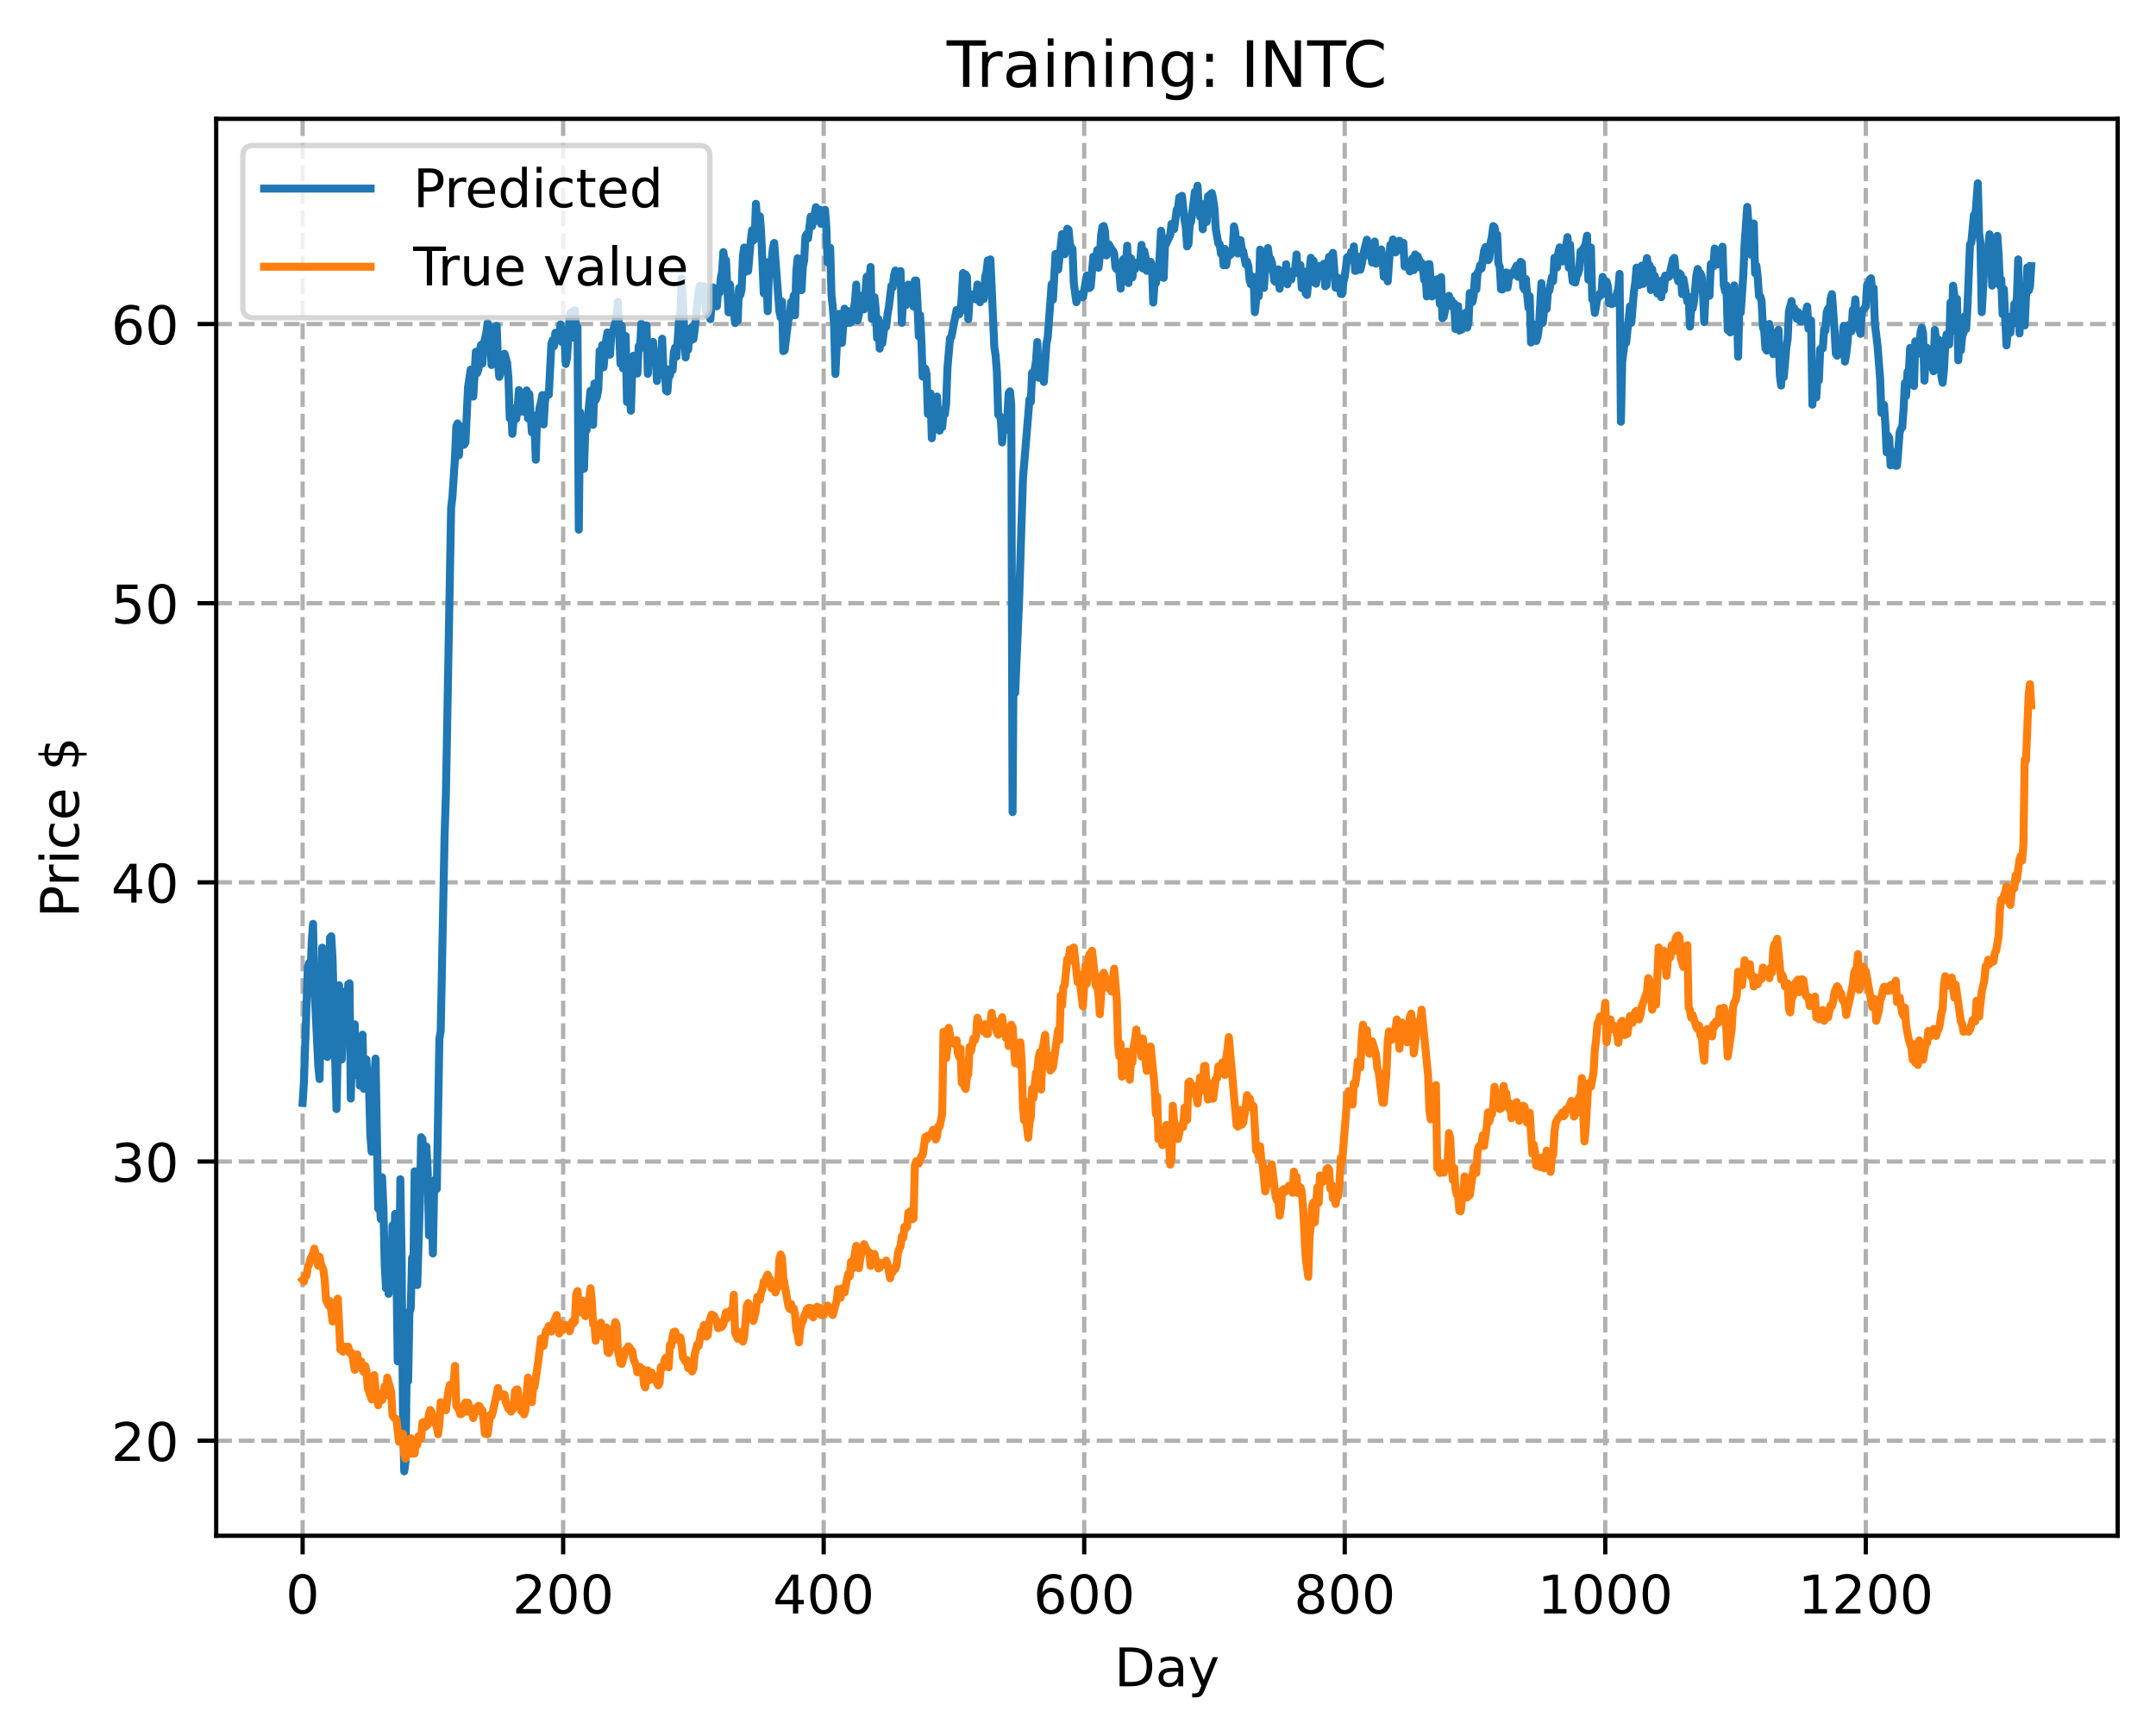 <?xml version="1.0" encoding="utf-8" standalone="no"?>
<!DOCTYPE svg PUBLIC "-//W3C//DTD SVG 1.1//EN"
  "http://www.w3.org/Graphics/SVG/1.1/DTD/svg11.dtd">
<!-- Created with matplotlib (https://matplotlib.org/) -->
<svg height="325.986pt" version="1.1" viewBox="0 0 404.923 325.986" width="404.923pt" xmlns="http://www.w3.org/2000/svg" xmlns:xlink="http://www.w3.org/1999/xlink">
 <defs>
  <style type="text/css">
*{stroke-linecap:butt;stroke-linejoin:round;}
  </style>
 </defs>
 <g id="figure_1">
  <g id="patch_1">
   <path d="M 0 325.986 
L 404.923 325.986 
L 404.923 0 
L 0 0 
z
" style="fill:#ffffff;"/>
  </g>
  <g id="axes_1">
   <g id="patch_2">
    <path d="M 40.603 288.43 
L 397.723 288.43 
L 397.723 22.318 
L 40.603 22.318 
z
" style="fill:#ffffff;"/>
   </g>
   <g id="matplotlib.axis_1">
    <g id="xtick_1">
     <g id="line2d_1">
      <path clip-path="url(#p6c5e4f04ad)" d="M 56.836 288.43 
L 56.836 22.318 
" style="fill:none;stroke:#b0b0b0;stroke-dasharray:2.96,1.28;stroke-dashoffset:0;stroke-width:0.8;"/>
     </g>
     <g id="line2d_2">
      <defs>
       <path d="M 0 0 
L 0 3.5 
" id="mf19272ebb4" style="stroke:#000000;stroke-width:0.8;"/>
      </defs>
      <g>
       <use style="stroke:#000000;stroke-width:0.8;" x="56.836" xlink:href="#mf19272ebb4" y="288.43"/>
      </g>
     </g>
     <g id="text_1">
      <!-- 0 -->
      <defs>
       <path d="M 31.781 66.406 
Q 24.172 66.406 20.328 58.906 
Q 16.5 51.422 16.5 36.375 
Q 16.5 21.391 20.328 13.891 
Q 24.172 6.391 31.781 6.391 
Q 39.453 6.391 43.281 13.891 
Q 47.125 21.391 47.125 36.375 
Q 47.125 51.422 43.281 58.906 
Q 39.453 66.406 31.781 66.406 
z
M 31.781 74.219 
Q 44.047 74.219 50.516 64.516 
Q 56.984 54.828 56.984 36.375 
Q 56.984 17.969 50.516 8.266 
Q 44.047 -1.422 31.781 -1.422 
Q 19.531 -1.422 13.062 8.266 
Q 6.594 17.969 6.594 36.375 
Q 6.594 54.828 13.062 64.516 
Q 19.531 74.219 31.781 74.219 
z
" id="DejaVuSans-48"/>
      </defs>
      <g transform="translate(53.655 303.029)scale(0.1 -0.1)">
       <use xlink:href="#DejaVuSans-48"/>
      </g>
     </g>
    </g>
    <g id="xtick_2">
     <g id="line2d_3">
      <path clip-path="url(#p6c5e4f04ad)" d="M 105.766 288.43 
L 105.766 22.318 
" style="fill:none;stroke:#b0b0b0;stroke-dasharray:2.96,1.28;stroke-dashoffset:0;stroke-width:0.8;"/>
     </g>
     <g id="line2d_4">
      <g>
       <use style="stroke:#000000;stroke-width:0.8;" x="105.766" xlink:href="#mf19272ebb4" y="288.43"/>
      </g>
     </g>
     <g id="text_2">
      <!-- 200 -->
      <defs>
       <path d="M 19.188 8.297 
L 53.609 8.297 
L 53.609 0 
L 7.328 0 
L 7.328 8.297 
Q 12.938 14.109 22.625 23.891 
Q 32.328 33.688 34.812 36.531 
Q 39.547 41.844 41.422 45.531 
Q 43.312 49.219 43.312 52.781 
Q 43.312 58.594 39.234 62.25 
Q 35.156 65.922 28.609 65.922 
Q 23.969 65.922 18.812 64.312 
Q 13.672 62.703 7.812 59.422 
L 7.812 69.391 
Q 13.766 71.781 18.938 73 
Q 24.125 74.219 28.422 74.219 
Q 39.75 74.219 46.484 68.547 
Q 53.219 62.891 53.219 53.422 
Q 53.219 48.922 51.531 44.891 
Q 49.859 40.875 45.406 35.406 
Q 44.188 33.984 37.641 27.219 
Q 31.109 20.453 19.188 8.297 
z
" id="DejaVuSans-50"/>
      </defs>
      <g transform="translate(96.223 303.029)scale(0.1 -0.1)">
       <use xlink:href="#DejaVuSans-50"/>
       <use x="63.623" xlink:href="#DejaVuSans-48"/>
       <use x="127.246" xlink:href="#DejaVuSans-48"/>
      </g>
     </g>
    </g>
    <g id="xtick_3">
     <g id="line2d_5">
      <path clip-path="url(#p6c5e4f04ad)" d="M 154.697 288.43 
L 154.697 22.318 
" style="fill:none;stroke:#b0b0b0;stroke-dasharray:2.96,1.28;stroke-dashoffset:0;stroke-width:0.8;"/>
     </g>
     <g id="line2d_6">
      <g>
       <use style="stroke:#000000;stroke-width:0.8;" x="154.697" xlink:href="#mf19272ebb4" y="288.43"/>
      </g>
     </g>
     <g id="text_3">
      <!-- 400 -->
      <defs>
       <path d="M 37.797 64.312 
L 12.891 25.391 
L 37.797 25.391 
z
M 35.203 72.906 
L 47.609 72.906 
L 47.609 25.391 
L 58.016 25.391 
L 58.016 17.188 
L 47.609 17.188 
L 47.609 0 
L 37.797 0 
L 37.797 17.188 
L 4.891 17.188 
L 4.891 26.703 
z
" id="DejaVuSans-52"/>
      </defs>
      <g transform="translate(145.153 303.029)scale(0.1 -0.1)">
       <use xlink:href="#DejaVuSans-52"/>
       <use x="63.623" xlink:href="#DejaVuSans-48"/>
       <use x="127.246" xlink:href="#DejaVuSans-48"/>
      </g>
     </g>
    </g>
    <g id="xtick_4">
     <g id="line2d_7">
      <path clip-path="url(#p6c5e4f04ad)" d="M 203.628 288.43 
L 203.628 22.318 
" style="fill:none;stroke:#b0b0b0;stroke-dasharray:2.96,1.28;stroke-dashoffset:0;stroke-width:0.8;"/>
     </g>
     <g id="line2d_8">
      <g>
       <use style="stroke:#000000;stroke-width:0.8;" x="203.628" xlink:href="#mf19272ebb4" y="288.43"/>
      </g>
     </g>
     <g id="text_4">
      <!-- 600 -->
      <defs>
       <path d="M 33.016 40.375 
Q 26.375 40.375 22.484 35.828 
Q 18.609 31.297 18.609 23.391 
Q 18.609 15.531 22.484 10.953 
Q 26.375 6.391 33.016 6.391 
Q 39.656 6.391 43.531 10.953 
Q 47.406 15.531 47.406 23.391 
Q 47.406 31.297 43.531 35.828 
Q 39.656 40.375 33.016 40.375 
z
M 52.594 71.297 
L 52.594 62.312 
Q 48.875 64.062 45.094 64.984 
Q 41.312 65.922 37.594 65.922 
Q 27.828 65.922 22.672 59.328 
Q 17.531 52.734 16.797 39.406 
Q 19.672 43.656 24.016 45.922 
Q 28.375 48.188 33.594 48.188 
Q 44.578 48.188 50.953 41.516 
Q 57.328 34.859 57.328 23.391 
Q 57.328 12.156 50.688 5.359 
Q 44.047 -1.422 33.016 -1.422 
Q 20.359 -1.422 13.672 8.266 
Q 6.984 17.969 6.984 36.375 
Q 6.984 53.656 15.188 63.938 
Q 23.391 74.219 37.203 74.219 
Q 40.922 74.219 44.703 73.484 
Q 48.484 72.75 52.594 71.297 
z
" id="DejaVuSans-54"/>
      </defs>
      <g transform="translate(194.084 303.029)scale(0.1 -0.1)">
       <use xlink:href="#DejaVuSans-54"/>
       <use x="63.623" xlink:href="#DejaVuSans-48"/>
       <use x="127.246" xlink:href="#DejaVuSans-48"/>
      </g>
     </g>
    </g>
    <g id="xtick_5">
     <g id="line2d_9">
      <path clip-path="url(#p6c5e4f04ad)" d="M 252.558 288.43 
L 252.558 22.318 
" style="fill:none;stroke:#b0b0b0;stroke-dasharray:2.96,1.28;stroke-dashoffset:0;stroke-width:0.8;"/>
     </g>
     <g id="line2d_10">
      <g>
       <use style="stroke:#000000;stroke-width:0.8;" x="252.558" xlink:href="#mf19272ebb4" y="288.43"/>
      </g>
     </g>
     <g id="text_5">
      <!-- 800 -->
      <defs>
       <path d="M 31.781 34.625 
Q 24.75 34.625 20.719 30.859 
Q 16.703 27.094 16.703 20.516 
Q 16.703 13.922 20.719 10.156 
Q 24.75 6.391 31.781 6.391 
Q 38.812 6.391 42.859 10.172 
Q 46.922 13.969 46.922 20.516 
Q 46.922 27.094 42.891 30.859 
Q 38.875 34.625 31.781 34.625 
z
M 21.922 38.812 
Q 15.578 40.375 12.031 44.719 
Q 8.5 49.078 8.5 55.328 
Q 8.5 64.062 14.719 69.141 
Q 20.953 74.219 31.781 74.219 
Q 42.672 74.219 48.875 69.141 
Q 55.078 64.062 55.078 55.328 
Q 55.078 49.078 51.531 44.719 
Q 48 40.375 41.703 38.812 
Q 48.828 37.156 52.797 32.312 
Q 56.781 27.484 56.781 20.516 
Q 56.781 9.906 50.312 4.234 
Q 43.844 -1.422 31.781 -1.422 
Q 19.734 -1.422 13.25 4.234 
Q 6.781 9.906 6.781 20.516 
Q 6.781 27.484 10.781 32.312 
Q 14.797 37.156 21.922 38.812 
z
M 18.312 54.391 
Q 18.312 48.734 21.844 45.562 
Q 25.391 42.391 31.781 42.391 
Q 38.141 42.391 41.719 45.562 
Q 45.312 48.734 45.312 54.391 
Q 45.312 60.062 41.719 63.234 
Q 38.141 66.406 31.781 66.406 
Q 25.391 66.406 21.844 63.234 
Q 18.312 60.062 18.312 54.391 
z
" id="DejaVuSans-56"/>
      </defs>
      <g transform="translate(243.015 303.029)scale(0.1 -0.1)">
       <use xlink:href="#DejaVuSans-56"/>
       <use x="63.623" xlink:href="#DejaVuSans-48"/>
       <use x="127.246" xlink:href="#DejaVuSans-48"/>
      </g>
     </g>
    </g>
    <g id="xtick_6">
     <g id="line2d_11">
      <path clip-path="url(#p6c5e4f04ad)" d="M 301.489 288.43 
L 301.489 22.318 
" style="fill:none;stroke:#b0b0b0;stroke-dasharray:2.96,1.28;stroke-dashoffset:0;stroke-width:0.8;"/>
     </g>
     <g id="line2d_12">
      <g>
       <use style="stroke:#000000;stroke-width:0.8;" x="301.489" xlink:href="#mf19272ebb4" y="288.43"/>
      </g>
     </g>
     <g id="text_6">
      <!-- 1000 -->
      <defs>
       <path d="M 12.406 8.297 
L 28.516 8.297 
L 28.516 63.922 
L 10.984 60.406 
L 10.984 69.391 
L 28.422 72.906 
L 38.281 72.906 
L 38.281 8.297 
L 54.391 8.297 
L 54.391 0 
L 12.406 0 
z
" id="DejaVuSans-49"/>
      </defs>
      <g transform="translate(288.764 303.029)scale(0.1 -0.1)">
       <use xlink:href="#DejaVuSans-49"/>
       <use x="63.623" xlink:href="#DejaVuSans-48"/>
       <use x="127.246" xlink:href="#DejaVuSans-48"/>
       <use x="190.869" xlink:href="#DejaVuSans-48"/>
      </g>
     </g>
    </g>
    <g id="xtick_7">
     <g id="line2d_13">
      <path clip-path="url(#p6c5e4f04ad)" d="M 350.419 288.43 
L 350.419 22.318 
" style="fill:none;stroke:#b0b0b0;stroke-dasharray:2.96,1.28;stroke-dashoffset:0;stroke-width:0.8;"/>
     </g>
     <g id="line2d_14">
      <g>
       <use style="stroke:#000000;stroke-width:0.8;" x="350.419" xlink:href="#mf19272ebb4" y="288.43"/>
      </g>
     </g>
     <g id="text_7">
      <!-- 1200 -->
      <g transform="translate(337.694 303.029)scale(0.1 -0.1)">
       <use xlink:href="#DejaVuSans-49"/>
       <use x="63.623" xlink:href="#DejaVuSans-50"/>
       <use x="127.246" xlink:href="#DejaVuSans-48"/>
       <use x="190.869" xlink:href="#DejaVuSans-48"/>
      </g>
     </g>
    </g>
    <g id="text_8">
     <!-- Day -->
     <defs>
      <path d="M 19.672 64.797 
L 19.672 8.109 
L 31.594 8.109 
Q 46.688 8.109 53.688 14.938 
Q 60.688 21.781 60.688 36.531 
Q 60.688 51.172 53.688 57.984 
Q 46.688 64.797 31.594 64.797 
z
M 9.812 72.906 
L 30.078 72.906 
Q 51.266 72.906 61.172 64.094 
Q 71.094 55.281 71.094 36.531 
Q 71.094 17.672 61.125 8.828 
Q 51.172 0 30.078 0 
L 9.812 0 
z
" id="DejaVuSans-68"/>
      <path d="M 34.281 27.484 
Q 23.391 27.484 19.188 25 
Q 14.984 22.516 14.984 16.5 
Q 14.984 11.719 18.141 8.906 
Q 21.297 6.109 26.703 6.109 
Q 34.188 6.109 38.703 11.406 
Q 43.219 16.703 43.219 25.484 
L 43.219 27.484 
z
M 52.203 31.203 
L 52.203 0 
L 43.219 0 
L 43.219 8.297 
Q 40.141 3.328 35.547 0.953 
Q 30.953 -1.422 24.312 -1.422 
Q 15.922 -1.422 10.953 3.297 
Q 6 8.016 6 15.922 
Q 6 25.141 12.172 29.828 
Q 18.359 34.516 30.609 34.516 
L 43.219 34.516 
L 43.219 35.406 
Q 43.219 41.609 39.141 45 
Q 35.062 48.391 27.688 48.391 
Q 23 48.391 18.547 47.266 
Q 14.109 46.141 10.016 43.891 
L 10.016 52.203 
Q 14.938 54.109 19.578 55.047 
Q 24.219 56 28.609 56 
Q 40.484 56 46.344 49.844 
Q 52.203 43.703 52.203 31.203 
z
" id="DejaVuSans-97"/>
      <path d="M 32.172 -5.078 
Q 28.375 -14.844 24.75 -17.812 
Q 21.141 -20.797 15.094 -20.797 
L 7.906 -20.797 
L 7.906 -13.281 
L 13.188 -13.281 
Q 16.891 -13.281 18.938 -11.516 
Q 21 -9.766 23.484 -3.219 
L 25.094 0.875 
L 2.984 54.688 
L 12.5 54.688 
L 29.594 11.922 
L 46.688 54.688 
L 56.203 54.688 
z
" id="DejaVuSans-121"/>
     </defs>
     <g transform="translate(209.29 316.707)scale(0.1 -0.1)">
      <use xlink:href="#DejaVuSans-68"/>
      <use x="77.002" xlink:href="#DejaVuSans-97"/>
      <use x="138.281" xlink:href="#DejaVuSans-121"/>
     </g>
    </g>
   </g>
   <g id="matplotlib.axis_2">
    <g id="ytick_1">
     <g id="line2d_15">
      <path clip-path="url(#p6c5e4f04ad)" d="M 40.603 270.587 
L 397.723 270.587 
" style="fill:none;stroke:#b0b0b0;stroke-dasharray:2.96,1.28;stroke-dashoffset:0;stroke-width:0.8;"/>
     </g>
     <g id="line2d_16">
      <defs>
       <path d="M 0 0 
L -3.5 0 
" id="ma6d39486b2" style="stroke:#000000;stroke-width:0.8;"/>
      </defs>
      <g>
       <use style="stroke:#000000;stroke-width:0.8;" x="40.603" xlink:href="#ma6d39486b2" y="270.587"/>
      </g>
     </g>
     <g id="text_9">
      <!-- 20 -->
      <g transform="translate(20.878 274.386)scale(0.1 -0.1)">
       <use xlink:href="#DejaVuSans-50"/>
       <use x="63.623" xlink:href="#DejaVuSans-48"/>
      </g>
     </g>
    </g>
    <g id="ytick_2">
     <g id="line2d_17">
      <path clip-path="url(#p6c5e4f04ad)" d="M 40.603 218.154 
L 397.723 218.154 
" style="fill:none;stroke:#b0b0b0;stroke-dasharray:2.96,1.28;stroke-dashoffset:0;stroke-width:0.8;"/>
     </g>
     <g id="line2d_18">
      <g>
       <use style="stroke:#000000;stroke-width:0.8;" x="40.603" xlink:href="#ma6d39486b2" y="218.154"/>
      </g>
     </g>
     <g id="text_10">
      <!-- 30 -->
      <defs>
       <path d="M 40.578 39.312 
Q 47.656 37.797 51.625 33 
Q 55.609 28.219 55.609 21.188 
Q 55.609 10.406 48.188 4.484 
Q 40.766 -1.422 27.094 -1.422 
Q 22.516 -1.422 17.656 -0.516 
Q 12.797 0.391 7.625 2.203 
L 7.625 11.719 
Q 11.719 9.328 16.594 8.109 
Q 21.484 6.891 26.812 6.891 
Q 36.078 6.891 40.938 10.547 
Q 45.797 14.203 45.797 21.188 
Q 45.797 27.641 41.281 31.266 
Q 36.766 34.906 28.719 34.906 
L 20.219 34.906 
L 20.219 43.016 
L 29.109 43.016 
Q 36.375 43.016 40.234 45.922 
Q 44.094 48.828 44.094 54.297 
Q 44.094 59.906 40.109 62.906 
Q 36.141 65.922 28.719 65.922 
Q 24.656 65.922 20.016 65.031 
Q 15.375 64.156 9.812 62.312 
L 9.812 71.094 
Q 15.438 72.656 20.344 73.438 
Q 25.25 74.219 29.594 74.219 
Q 40.828 74.219 47.359 69.109 
Q 53.906 64.016 53.906 55.328 
Q 53.906 49.266 50.438 45.094 
Q 46.969 40.922 40.578 39.312 
z
" id="DejaVuSans-51"/>
      </defs>
      <g transform="translate(20.878 221.953)scale(0.1 -0.1)">
       <use xlink:href="#DejaVuSans-51"/>
       <use x="63.623" xlink:href="#DejaVuSans-48"/>
      </g>
     </g>
    </g>
    <g id="ytick_3">
     <g id="line2d_19">
      <path clip-path="url(#p6c5e4f04ad)" d="M 40.603 165.721 
L 397.723 165.721 
" style="fill:none;stroke:#b0b0b0;stroke-dasharray:2.96,1.28;stroke-dashoffset:0;stroke-width:0.8;"/>
     </g>
     <g id="line2d_20">
      <g>
       <use style="stroke:#000000;stroke-width:0.8;" x="40.603" xlink:href="#ma6d39486b2" y="165.721"/>
      </g>
     </g>
     <g id="text_11">
      <!-- 40 -->
      <g transform="translate(20.878 169.52)scale(0.1 -0.1)">
       <use xlink:href="#DejaVuSans-52"/>
       <use x="63.623" xlink:href="#DejaVuSans-48"/>
      </g>
     </g>
    </g>
    <g id="ytick_4">
     <g id="line2d_21">
      <path clip-path="url(#p6c5e4f04ad)" d="M 40.603 113.288 
L 397.723 113.288 
" style="fill:none;stroke:#b0b0b0;stroke-dasharray:2.96,1.28;stroke-dashoffset:0;stroke-width:0.8;"/>
     </g>
     <g id="line2d_22">
      <g>
       <use style="stroke:#000000;stroke-width:0.8;" x="40.603" xlink:href="#ma6d39486b2" y="113.288"/>
      </g>
     </g>
     <g id="text_12">
      <!-- 50 -->
      <defs>
       <path d="M 10.797 72.906 
L 49.516 72.906 
L 49.516 64.594 
L 19.828 64.594 
L 19.828 46.734 
Q 21.969 47.469 24.109 47.828 
Q 26.266 48.188 28.422 48.188 
Q 40.625 48.188 47.75 41.5 
Q 54.891 34.812 54.891 23.391 
Q 54.891 11.625 47.562 5.094 
Q 40.234 -1.422 26.906 -1.422 
Q 22.312 -1.422 17.547 -0.641 
Q 12.797 0.141 7.719 1.703 
L 7.719 11.625 
Q 12.109 9.234 16.797 8.062 
Q 21.484 6.891 26.703 6.891 
Q 35.156 6.891 40.078 11.328 
Q 45.016 15.766 45.016 23.391 
Q 45.016 31 40.078 35.438 
Q 35.156 39.891 26.703 39.891 
Q 22.75 39.891 18.812 39.016 
Q 14.891 38.141 10.797 36.281 
z
" id="DejaVuSans-53"/>
      </defs>
      <g transform="translate(20.878 117.088)scale(0.1 -0.1)">
       <use xlink:href="#DejaVuSans-53"/>
       <use x="63.623" xlink:href="#DejaVuSans-48"/>
      </g>
     </g>
    </g>
    <g id="ytick_5">
     <g id="line2d_23">
      <path clip-path="url(#p6c5e4f04ad)" d="M 40.603 60.856 
L 397.723 60.856 
" style="fill:none;stroke:#b0b0b0;stroke-dasharray:2.96,1.28;stroke-dashoffset:0;stroke-width:0.8;"/>
     </g>
     <g id="line2d_24">
      <g>
       <use style="stroke:#000000;stroke-width:0.8;" x="40.603" xlink:href="#ma6d39486b2" y="60.856"/>
      </g>
     </g>
     <g id="text_13">
      <!-- 60 -->
      <g transform="translate(20.878 64.655)scale(0.1 -0.1)">
       <use xlink:href="#DejaVuSans-54"/>
       <use x="63.623" xlink:href="#DejaVuSans-48"/>
      </g>
     </g>
    </g>
    <g id="text_14">
     <!-- Price $ -->
     <defs>
      <path d="M 19.672 64.797 
L 19.672 37.406 
L 32.078 37.406 
Q 38.969 37.406 42.719 40.969 
Q 46.484 44.531 46.484 51.125 
Q 46.484 57.672 42.719 61.234 
Q 38.969 64.797 32.078 64.797 
z
M 9.812 72.906 
L 32.078 72.906 
Q 44.344 72.906 50.609 67.359 
Q 56.891 61.812 56.891 51.125 
Q 56.891 40.328 50.609 34.812 
Q 44.344 29.297 32.078 29.297 
L 19.672 29.297 
L 19.672 0 
L 9.812 0 
z
" id="DejaVuSans-80"/>
      <path d="M 41.109 46.297 
Q 39.594 47.172 37.812 47.578 
Q 36.031 48 33.891 48 
Q 26.266 48 22.188 43.047 
Q 18.109 38.094 18.109 28.812 
L 18.109 0 
L 9.078 0 
L 9.078 54.688 
L 18.109 54.688 
L 18.109 46.188 
Q 20.953 51.172 25.484 53.578 
Q 30.031 56 36.531 56 
Q 37.453 56 38.578 55.875 
Q 39.703 55.766 41.062 55.516 
z
" id="DejaVuSans-114"/>
      <path d="M 9.422 54.688 
L 18.406 54.688 
L 18.406 0 
L 9.422 0 
z
M 9.422 75.984 
L 18.406 75.984 
L 18.406 64.594 
L 9.422 64.594 
z
" id="DejaVuSans-105"/>
      <path d="M 48.781 52.594 
L 48.781 44.188 
Q 44.969 46.297 41.141 47.344 
Q 37.312 48.391 33.406 48.391 
Q 24.656 48.391 19.812 42.844 
Q 14.984 37.312 14.984 27.297 
Q 14.984 17.281 19.812 11.734 
Q 24.656 6.203 33.406 6.203 
Q 37.312 6.203 41.141 7.25 
Q 44.969 8.297 48.781 10.406 
L 48.781 2.094 
Q 45.016 0.344 40.984 -0.531 
Q 36.969 -1.422 32.422 -1.422 
Q 20.062 -1.422 12.781 6.344 
Q 5.516 14.109 5.516 27.297 
Q 5.516 40.672 12.859 48.328 
Q 20.219 56 33.016 56 
Q 37.156 56 41.109 55.141 
Q 45.062 54.297 48.781 52.594 
z
" id="DejaVuSans-99"/>
      <path d="M 56.203 29.594 
L 56.203 25.203 
L 14.891 25.203 
Q 15.484 15.922 20.484 11.062 
Q 25.484 6.203 34.422 6.203 
Q 39.594 6.203 44.453 7.469 
Q 49.312 8.734 54.109 11.281 
L 54.109 2.781 
Q 49.266 0.734 44.188 -0.344 
Q 39.109 -1.422 33.891 -1.422 
Q 20.797 -1.422 13.156 6.188 
Q 5.516 13.812 5.516 26.812 
Q 5.516 40.234 12.766 48.109 
Q 20.016 56 32.328 56 
Q 43.359 56 49.781 48.891 
Q 56.203 41.797 56.203 29.594 
z
M 47.219 32.234 
Q 47.125 39.594 43.094 43.984 
Q 39.062 48.391 32.422 48.391 
Q 24.906 48.391 20.391 44.141 
Q 15.875 39.891 15.188 32.172 
z
" id="DejaVuSans-101"/>
      <path id="DejaVuSans-32"/>
      <path d="M 33.797 -14.703 
L 28.906 -14.703 
L 28.859 0 
Q 23.734 0.094 18.609 1.188 
Q 13.484 2.297 8.297 4.5 
L 8.297 13.281 
Q 13.281 10.156 18.375 8.562 
Q 23.484 6.984 28.906 6.938 
L 28.906 29.203 
Q 18.109 30.953 13.203 35.156 
Q 8.297 39.359 8.297 46.688 
Q 8.297 54.641 13.625 59.219 
Q 18.953 63.812 28.906 64.5 
L 28.906 75.984 
L 33.797 75.984 
L 33.797 64.656 
Q 38.328 64.453 42.578 63.688 
Q 46.828 62.938 50.875 61.625 
L 50.875 53.078 
Q 46.828 55.125 42.547 56.25 
Q 38.281 57.375 33.797 57.562 
L 33.797 36.719 
Q 44.875 35.016 50.094 30.609 
Q 55.328 26.219 55.328 18.609 
Q 55.328 10.359 49.781 5.594 
Q 44.234 0.828 33.797 0.094 
z
M 28.906 37.594 
L 28.906 57.625 
Q 23.25 56.984 20.266 54.391 
Q 17.281 51.812 17.281 47.516 
Q 17.281 43.312 20.031 40.969 
Q 22.797 38.625 28.906 37.594 
z
M 33.797 28.219 
L 33.797 7.078 
Q 39.984 7.906 43.141 10.594 
Q 46.297 13.281 46.297 17.672 
Q 46.297 21.969 43.281 24.5 
Q 40.281 27.047 33.797 28.219 
z
" id="DejaVuSans-36"/>
     </defs>
     <g transform="translate(14.798 172.342)rotate(-90)scale(0.1 -0.1)">
      <use xlink:href="#DejaVuSans-80"/>
      <use x="58.553" xlink:href="#DejaVuSans-114"/>
      <use x="99.666" xlink:href="#DejaVuSans-105"/>
      <use x="127.449" xlink:href="#DejaVuSans-99"/>
      <use x="182.43" xlink:href="#DejaVuSans-101"/>
      <use x="243.953" xlink:href="#DejaVuSans-32"/>
      <use x="275.74" xlink:href="#DejaVuSans-36"/>
     </g>
    </g>
   </g>
   <g id="line2d_25">
    <path clip-path="url(#p6c5e4f04ad)" d="M 56.836 207.134 
L 57.081 203.235 
L 57.814 181.575 
L 58.059 180.852 
L 58.304 183.345 
L 58.548 176.861 
L 58.793 173.513 
L 59.038 185.137 
L 59.527 195.093 
L 59.772 200.119 
L 60.016 202.653 
L 60.506 177.986 
L 60.75 181.64 
L 61.24 195.41 
L 61.484 198.508 
L 61.974 176.109 
L 62.218 175.843 
L 62.463 180.156 
L 63.197 208.303 
L 63.686 185.04 
L 64.175 198.991 
L 64.665 186.27 
L 64.909 189.788 
L 65.154 191.144 
L 65.399 184.856 
L 65.643 184.676 
L 65.888 206.334 
L 66.133 195.444 
L 66.377 197.25 
L 66.622 192.382 
L 66.867 201.934 
L 67.111 200.583 
L 67.356 196.18 
L 67.601 203.902 
L 67.845 200.706 
L 68.09 194.323 
L 68.335 204.496 
L 68.579 198.957 
L 68.824 198.999 
L 69.069 204.388 
L 69.313 204.514 
L 69.558 213.25 
L 69.802 216.303 
L 70.047 206.132 
L 70.536 198.815 
L 71.026 226.975 
L 71.27 225.099 
L 71.515 228.957 
L 71.76 221.104 
L 72.004 226.625 
L 72.249 237.411 
L 72.494 241.948 
L 72.738 239.196 
L 72.983 242.999 
L 73.228 235.468 
L 73.472 238.685 
L 73.717 230.144 
L 73.962 236.098 
L 74.206 227.984 
L 74.451 238.42 
L 74.696 255.685 
L 74.94 244.849 
L 75.185 221.482 
L 75.429 236.303 
L 75.674 264.658 
L 75.919 276.334 
L 76.163 274.502 
L 76.408 255.71 
L 76.653 259.411 
L 76.897 246.435 
L 77.142 245.742 
L 77.387 236.256 
L 77.631 238.914 
L 77.876 219.99 
L 78.121 222.069 
L 78.365 241.345 
L 78.855 225.892 
L 79.099 213.586 
L 79.344 213.963 
L 79.589 217.941 
L 80.078 215.319 
L 80.323 219.7 
L 80.567 232.027 
L 80.812 222.395 
L 81.056 224.618 
L 81.301 235.42 
L 81.546 222.167 
L 81.79 221.441 
L 82.035 223.325 
L 82.524 195.086 
L 82.769 193.674 
L 83.503 156.754 
L 83.748 149.191 
L 84.726 95.435 
L 84.971 93.293 
L 85.46 85.815 
L 85.705 80.023 
L 85.95 79.521 
L 86.194 85.527 
L 86.439 81.152 
L 86.684 82.65 
L 86.928 80.114 
L 87.173 83.516 
L 87.417 83.12 
L 87.907 72.716 
L 88.396 69.425 
L 88.641 73.211 
L 88.885 74.483 
L 89.375 66.068 
L 89.619 70.08 
L 89.864 69.32 
L 90.109 65.892 
L 90.353 64.765 
L 90.598 68.303 
L 90.843 64.68 
L 91.332 62.573 
L 91.577 60.658 
L 91.821 63.464 
L 92.066 63.249 
L 92.311 68.553 
L 92.555 62.812 
L 92.8 61.43 
L 93.044 64.908 
L 93.289 61.202 
L 93.534 68.249 
L 93.778 70.784 
L 94.023 69.986 
L 94.268 66.865 
L 94.512 67.254 
L 94.757 66.441 
L 95.246 68.15 
L 95.491 71.008 
L 95.736 78.569 
L 95.98 76.521 
L 96.225 81.49 
L 96.47 78.837 
L 96.714 78.18 
L 96.959 78.66 
L 97.204 76.841 
L 97.448 73.269 
L 97.693 75.894 
L 98.182 77.319 
L 98.427 75.746 
L 98.672 75.882 
L 98.916 73.323 
L 99.161 78.58 
L 99.405 73.974 
L 99.895 81.207 
L 100.139 80.18 
L 100.384 79.813 
L 100.629 86.343 
L 100.873 77.933 
L 101.118 78.919 
L 101.363 76.382 
L 101.607 75.564 
L 101.852 74.203 
L 102.097 79.715 
L 102.341 75.541 
L 102.586 74.114 
L 102.831 74.032 
L 103.075 74.126 
L 103.565 64.516 
L 103.809 63.869 
L 104.054 64.985 
L 104.299 62.506 
L 104.543 63.668 
L 104.788 62.633 
L 105.032 63.392 
L 105.277 60.918 
L 105.522 64.247 
L 105.766 63.444 
L 106.011 62.041 
L 106.256 68.363 
L 106.5 67.124 
L 106.99 59.479 
L 107.234 58.661 
L 107.479 63.411 
L 107.724 62.03 
L 107.968 58.259 
L 108.213 62.362 
L 108.458 61.43 
L 108.702 99.485 
L 108.947 77.419 
L 109.192 85.938 
L 109.436 83.166 
L 109.681 88.037 
L 109.926 80.692 
L 110.17 80.766 
L 110.904 73.38 
L 111.393 79.787 
L 111.638 72.025 
L 111.883 75.132 
L 112.127 74.441 
L 112.372 73.158 
L 112.617 65.892 
L 112.861 67.02 
L 113.106 64.806 
L 113.351 68.988 
L 113.84 63.894 
L 114.085 62.442 
L 114.329 62.88 
L 114.574 66.615 
L 114.819 62.6 
L 115.063 62.509 
L 115.797 59.627 
L 116.042 56.705 
L 116.531 68.335 
L 116.776 61.191 
L 117.02 69.189 
L 117.265 68.326 
L 117.51 63.086 
L 117.754 75.498 
L 117.999 69.713 
L 118.488 77.133 
L 118.733 69.577 
L 118.978 66.81 
L 119.222 69.537 
L 119.467 68.513 
L 119.712 70.161 
L 119.956 65.002 
L 120.201 65.557 
L 120.446 60.791 
L 120.69 63.293 
L 120.935 63.462 
L 121.18 62.824 
L 121.424 61.11 
L 121.669 70.217 
L 121.914 64.295 
L 122.158 66.211 
L 122.403 64.344 
L 122.648 64.218 
L 122.892 67.876 
L 123.137 66.854 
L 123.381 71.566 
L 123.626 69.194 
L 123.871 69.961 
L 124.115 68.4 
L 124.36 63.614 
L 124.605 69.759 
L 124.849 69.101 
L 125.094 73.368 
L 125.339 73.541 
L 125.583 70.492 
L 125.828 70.541 
L 126.073 69.231 
L 126.317 69.533 
L 126.562 66.11 
L 126.807 65.247 
L 127.051 66.994 
L 127.541 60.1 
L 127.785 58.702 
L 128.03 52.286 
L 128.764 67.125 
L 129.008 64.145 
L 129.253 65.691 
L 129.498 61.754 
L 129.742 63.938 
L 129.987 61.375 
L 130.232 63.688 
L 130.476 61.839 
L 131.21 54.687 
L 131.455 53.651 
L 131.7 56.236 
L 131.944 55.648 
L 132.189 53.804 
L 132.678 58.957 
L 133.168 55.356 
L 133.412 59.944 
L 133.902 53.974 
L 134.391 57.348 
L 134.636 57.534 
L 134.88 54.25 
L 135.125 55.006 
L 135.369 52.235 
L 135.614 51.102 
L 135.859 47.345 
L 136.103 49.211 
L 136.348 48.862 
L 136.837 58.677 
L 137.082 53.422 
L 137.327 56.515 
L 137.571 57.205 
L 137.816 58.609 
L 138.061 60.673 
L 138.305 58.397 
L 138.55 60.222 
L 138.795 54.12 
L 139.039 55.414 
L 139.284 54.39 
L 139.529 48.074 
L 139.773 46.49 
L 140.018 51.066 
L 140.263 48.131 
L 140.507 50.886 
L 140.996 45.249 
L 141.241 43.238 
L 141.486 45.17 
L 141.73 44.892 
L 141.975 38.273 
L 142.22 41.917 
L 142.464 41.751 
L 142.709 40.611 
L 142.954 43.652 
L 143.443 55.101 
L 143.688 49.149 
L 143.932 51.646 
L 144.177 58.448 
L 144.422 50.876 
L 144.666 50.286 
L 144.911 48.955 
L 145.156 46.654 
L 145.4 45.625 
L 146.379 58.462 
L 146.624 59.595 
L 146.868 56.623 
L 147.113 65.951 
L 147.357 65.803 
L 148.091 59.839 
L 148.336 59.548 
L 148.581 56.73 
L 148.825 57.763 
L 149.07 55.5 
L 149.315 59.21 
L 149.559 50.984 
L 149.804 48.492 
L 150.049 52.68 
L 150.293 48.853 
L 150.538 54.496 
L 150.783 50.149 
L 151.027 48.912 
L 151.272 44.401 
L 151.517 43.96 
L 151.761 44.782 
L 152.251 40.697 
L 152.495 42.492 
L 152.74 41.685 
L 153.229 38.917 
L 153.474 41.12 
L 153.718 41.464 
L 153.963 39.382 
L 154.208 42.055 
L 154.452 39.537 
L 154.697 40.105 
L 154.942 39.393 
L 155.186 42.513 
L 155.431 49.275 
L 155.92 46.554 
L 156.165 55.472 
L 156.41 57.664 
L 156.654 61.007 
L 156.899 70.246 
L 157.388 60.269 
L 157.633 58.95 
L 157.878 63.024 
L 158.122 64.421 
L 158.612 57.965 
L 159.101 60.659 
L 159.345 58.457 
L 159.59 60.633 
L 159.835 60.517 
L 160.569 56.835 
L 160.813 53.443 
L 161.058 60.172 
L 161.303 59.164 
L 161.547 56.573 
L 161.792 55.592 
L 162.037 56.093 
L 162.281 58.109 
L 162.771 51.986 
L 163.015 52.808 
L 163.26 52.868 
L 163.505 50.139 
L 163.749 59.905 
L 163.994 56.331 
L 164.239 55.816 
L 164.483 58.26 
L 164.728 63.516 
L 164.972 59.919 
L 165.217 65.481 
L 165.462 61.431 
L 165.706 64.463 
L 166.196 60.631 
L 166.44 61.377 
L 166.685 58.984 
L 166.93 57.735 
L 167.419 53.675 
L 167.664 53.98 
L 167.908 51.73 
L 168.153 50.812 
L 168.398 51.052 
L 168.642 52.48 
L 168.887 52.202 
L 169.132 50.907 
L 169.376 60.629 
L 169.621 55.718 
L 169.866 55.815 
L 170.11 57.335 
L 170.355 54.296 
L 170.6 53.446 
L 170.844 54.923 
L 171.089 53.697 
L 171.333 54.844 
L 171.578 57.575 
L 171.823 52.686 
L 172.067 52.677 
L 172.312 56.854 
L 172.557 63.178 
L 172.801 59.177 
L 173.046 63.809 
L 173.291 70.738 
L 173.535 69.044 
L 173.78 69.238 
L 174.025 70.315 
L 174.269 77.762 
L 174.514 77.237 
L 174.759 73.888 
L 175.003 82.311 
L 175.248 79.325 
L 175.493 80.509 
L 175.737 78.773 
L 175.982 74.471 
L 176.227 79.02 
L 176.471 80.898 
L 176.716 80.273 
L 176.96 80.218 
L 177.205 77.445 
L 177.45 77.805 
L 177.694 75.879 
L 177.939 69.156 
L 178.428 63.525 
L 178.673 63.331 
L 179.652 58.224 
L 180.141 59.041 
L 180.386 58.506 
L 180.63 55.72 
L 180.875 51.279 
L 181.12 53.364 
L 181.364 51.566 
L 181.609 51.992 
L 181.854 59.948 
L 182.098 55.988 
L 182.588 55.281 
L 182.832 56.088 
L 183.077 55.485 
L 183.321 56.224 
L 183.566 53.431 
L 183.811 53.917 
L 184.055 56.769 
L 184.3 55.931 
L 184.545 55.505 
L 184.789 56.135 
L 185.034 51.887 
L 185.279 51.1 
L 185.523 48.893 
L 185.768 51.18 
L 186.013 48.72 
L 186.747 65.209 
L 186.991 66.746 
L 187.236 70.02 
L 187.481 77.902 
L 187.725 78.074 
L 187.97 78.688 
L 188.215 83.106 
L 188.459 80.097 
L 188.704 80.141 
L 188.948 80.709 
L 189.193 78.239 
L 189.438 73.835 
L 189.682 73.503 
L 189.927 76.106 
L 190.172 152.531 
L 190.416 117.102 
L 190.661 130.15 
L 191.395 112.986 
L 191.884 97.375 
L 192.129 89.812 
L 193.352 75.015 
L 193.597 75.5 
L 193.842 70.028 
L 194.086 70.89 
L 194.575 67.838 
L 194.82 64.229 
L 195.065 70.954 
L 195.309 68.132 
L 195.554 67.092 
L 195.799 67.464 
L 196.043 71.732 
L 196.533 64.552 
L 196.777 63.318 
L 197.511 53.391 
L 197.756 56.281 
L 198.245 47.68 
L 198.735 50.634 
L 199.469 43.972 
L 199.713 47.158 
L 199.958 47.752 
L 200.203 45.845 
L 200.447 42.953 
L 200.692 43.154 
L 200.936 45.83 
L 201.181 46.458 
L 201.426 46.739 
L 201.67 53.153 
L 202.16 56.757 
L 202.404 55.834 
L 202.894 55.292 
L 203.138 55.802 
L 203.383 55.844 
L 204.117 51.752 
L 204.606 54.112 
L 204.851 53.842 
L 205.34 48.208 
L 205.585 50.191 
L 205.83 48.935 
L 206.074 46.964 
L 206.319 50.289 
L 206.563 48.046 
L 206.808 44.095 
L 207.053 42.602 
L 207.297 42.448 
L 207.542 43.53 
L 207.787 47.973 
L 208.276 45.922 
L 208.765 46.805 
L 209.01 47.07 
L 209.255 47.613 
L 209.499 50.205 
L 209.744 50.557 
L 209.989 49.436 
L 210.233 51.126 
L 210.478 54.207 
L 210.723 49.34 
L 210.967 48.678 
L 211.212 51.043 
L 211.457 49.867 
L 211.701 46.142 
L 211.946 53.174 
L 212.191 49.101 
L 212.435 48.513 
L 212.68 52.102 
L 212.924 49.541 
L 213.169 50.575 
L 213.414 49.365 
L 213.658 49.671 
L 214.148 48.889 
L 214.392 45.994 
L 214.637 50.42 
L 214.882 47.114 
L 215.126 48.176 
L 215.371 50.873 
L 215.616 50.547 
L 215.86 49.573 
L 216.105 49.175 
L 216.35 49.943 
L 216.594 56.832 
L 216.839 53.151 
L 217.084 53.189 
L 217.328 52.087 
L 217.573 52.024 
L 218.062 43.331 
L 218.307 45.1 
L 218.551 52.184 
L 218.796 46.141 
L 219.041 45.744 
L 219.53 44.648 
L 219.775 44.213 
L 220.019 42.049 
L 220.264 42.274 
L 220.509 43.039 
L 220.998 39.406 
L 221.243 39.098 
L 221.487 37.054 
L 221.732 37.805 
L 221.977 36.769 
L 222.466 41.268 
L 222.711 42.661 
L 222.955 46.275 
L 223.2 45.852 
L 223.445 42.185 
L 223.689 41.694 
L 224.423 36.007 
L 224.668 39.224 
L 224.912 34.881 
L 225.157 38.94 
L 225.402 40.714 
L 225.646 38.268 
L 225.891 43.065 
L 226.136 39.763 
L 226.38 38.937 
L 226.625 41.679 
L 226.87 36.892 
L 227.604 36.261 
L 227.848 37.416 
L 228.093 39.152 
L 228.338 43.044 
L 228.827 45.762 
L 229.072 45.864 
L 229.316 47.656 
L 229.561 46.837 
L 229.806 49.824 
L 230.05 46.755 
L 230.295 49.815 
L 230.539 48.226 
L 230.784 47.386 
L 231.029 47.901 
L 231.273 47.628 
L 231.518 47.114 
L 231.763 42.512 
L 232.007 43.698 
L 232.252 46.798 
L 232.497 47.614 
L 232.741 46.721 
L 232.986 45.104 
L 233.231 46.843 
L 233.475 47.159 
L 233.965 49.647 
L 234.209 49.113 
L 234.454 49.968 
L 234.699 52.663 
L 234.943 53.41 
L 235.188 52.345 
L 235.433 51.994 
L 235.677 58.632 
L 236.167 54.106 
L 236.411 55.648 
L 236.656 46.881 
L 236.9 51.956 
L 237.145 49.103 
L 237.39 54.059 
L 237.634 50.061 
L 237.879 49.076 
L 238.124 46.574 
L 238.368 48.421 
L 238.613 48.56 
L 238.858 49.229 
L 239.347 52.754 
L 239.592 52.975 
L 239.836 52.152 
L 240.081 50.585 
L 240.326 54.226 
L 240.57 51.62 
L 240.815 52.372 
L 241.06 50.868 
L 241.304 52.776 
L 241.549 49.629 
L 241.794 53.4 
L 242.038 50.938 
L 242.283 52.005 
L 242.527 52.491 
L 242.772 50.951 
L 243.017 50.874 
L 243.261 50.383 
L 243.506 47.792 
L 243.751 51.323 
L 243.995 50.052 
L 244.24 49.795 
L 244.485 54.105 
L 244.729 50.914 
L 245.219 55.078 
L 245.463 55.401 
L 246.197 48.413 
L 246.442 50.798 
L 246.687 48.953 
L 246.931 53.096 
L 247.176 53.282 
L 247.665 49.937 
L 248.155 51.77 
L 248.399 50.24 
L 248.644 49.523 
L 248.888 53.762 
L 249.133 53.585 
L 249.378 49.809 
L 249.622 48.233 
L 249.867 48.347 
L 250.356 47.49 
L 250.846 54.03 
L 251.09 54.055 
L 251.335 52.189 
L 251.824 55.199 
L 252.069 55.205 
L 252.314 52.899 
L 252.558 51.962 
L 253.048 48.288 
L 253.292 48.903 
L 253.782 47.274 
L 254.026 47.862 
L 254.271 46.28 
L 254.515 50.887 
L 254.76 50.818 
L 255.005 48.187 
L 255.249 50.17 
L 255.494 50.661 
L 255.739 49.622 
L 256.228 46.972 
L 256.717 45.021 
L 256.962 47.923 
L 257.207 45.707 
L 257.451 47.073 
L 257.696 49.303 
L 258.185 45.358 
L 258.43 49.527 
L 258.675 47.792 
L 258.919 48.268 
L 259.164 46.986 
L 259.409 46.838 
L 259.653 48.693 
L 259.898 51.993 
L 260.143 50.233 
L 260.387 49.691 
L 260.632 52.849 
L 261.121 45.973 
L 261.366 46.713 
L 261.61 44.967 
L 261.855 46.913 
L 262.1 47.418 
L 262.344 46.618 
L 262.589 46.979 
L 262.834 45.212 
L 263.078 46.321 
L 263.323 46.419 
L 263.568 45.612 
L 263.812 50.058 
L 264.057 49.732 
L 264.302 49.686 
L 264.791 50.976 
L 265.28 48.509 
L 265.525 50.726 
L 265.77 47.786 
L 266.014 48.102 
L 266.259 48.132 
L 266.503 48.718 
L 266.748 50.276 
L 266.993 49.342 
L 267.237 50.358 
L 267.482 52.587 
L 267.727 51.211 
L 267.971 55.667 
L 268.216 49.633 
L 268.461 49.602 
L 268.95 55.679 
L 269.195 54.111 
L 269.439 53.78 
L 269.684 54.662 
L 269.929 52.442 
L 270.173 53.343 
L 270.418 57.105 
L 270.663 52.045 
L 270.907 59.759 
L 271.152 59.497 
L 271.886 55.824 
L 272.131 55.559 
L 272.375 56.899 
L 272.62 56.377 
L 272.864 57.715 
L 273.109 56.99 
L 273.354 61.79 
L 273.598 58.243 
L 273.843 57.476 
L 274.088 62.086 
L 274.332 60.009 
L 274.577 61.874 
L 274.822 60.047 
L 275.066 59.552 
L 275.311 58.71 
L 275.556 61.531 
L 275.8 60.537 
L 276.045 55.037 
L 276.29 56.229 
L 276.534 56.72 
L 276.779 55.573 
L 277.024 51.763 
L 277.268 54.368 
L 277.513 51.225 
L 277.758 50.787 
L 278.002 49.786 
L 278.247 50.43 
L 278.736 47.06 
L 278.981 46.413 
L 279.225 48.314 
L 279.47 48.876 
L 279.715 48.521 
L 279.959 45.487 
L 280.204 44.483 
L 280.449 42.455 
L 280.693 42.701 
L 280.938 44.474 
L 281.183 44.047 
L 281.427 49.498 
L 281.672 50.11 
L 281.917 54.325 
L 282.161 54.372 
L 282.406 52.026 
L 282.651 52.762 
L 282.895 51.171 
L 283.14 54.016 
L 283.385 52.307 
L 283.629 51.926 
L 283.874 51.28 
L 284.363 50.919 
L 284.852 49.879 
L 285.097 51.998 
L 285.342 51.807 
L 285.586 49.173 
L 285.831 49.398 
L 286.076 53.936 
L 286.32 54.395 
L 286.565 52.402 
L 287.054 57.787 
L 287.299 55.641 
L 287.544 64.332 
L 287.788 60.782 
L 288.033 62.869 
L 288.278 61.972 
L 288.522 64.035 
L 288.767 63.312 
L 289.012 61.585 
L 289.501 53.173 
L 289.746 60.647 
L 290.235 56.034 
L 290.479 58.021 
L 290.724 54.741 
L 290.969 54.609 
L 291.458 52.055 
L 291.703 52.796 
L 291.947 48.408 
L 292.192 50.123 
L 292.437 50.23 
L 292.681 47.364 
L 292.926 46.458 
L 293.171 47.413 
L 293.415 49.113 
L 293.66 47.167 
L 293.905 47.59 
L 294.394 44.534 
L 294.639 50.26 
L 294.883 45.951 
L 295.128 50.713 
L 295.373 52.854 
L 295.617 51.006 
L 295.862 53.073 
L 296.106 51.813 
L 296.351 51.468 
L 296.596 50.58 
L 296.84 47.226 
L 297.085 47.107 
L 297.574 46.395 
L 297.819 45.733 
L 298.064 44.263 
L 298.308 52.53 
L 298.553 47.701 
L 298.798 46.493 
L 299.042 56.219 
L 299.287 56.492 
L 299.532 58.782 
L 300.021 55.874 
L 300.266 55.845 
L 300.51 55.077 
L 300.755 55.405 
L 301 52.003 
L 301.244 52.559 
L 301.489 54.296 
L 301.734 52.873 
L 301.978 53.742 
L 302.223 56.94 
L 302.467 56.914 
L 302.712 57.121 
L 302.957 56.23 
L 303.201 56.913 
L 303.935 54.227 
L 304.18 51.432 
L 304.425 79.208 
L 304.669 68.023 
L 305.159 64.01 
L 305.403 64.41 
L 306.137 57.523 
L 306.382 60.638 
L 306.871 54.797 
L 307.116 53.144 
L 307.361 50.254 
L 307.605 52.659 
L 307.85 53.538 
L 308.339 49.891 
L 308.584 53.327 
L 309.318 48.464 
L 309.562 50.179 
L 309.807 49.802 
L 310.052 54.465 
L 310.296 50.545 
L 310.541 53.628 
L 310.786 51.789 
L 311.275 55.138 
L 311.52 52.798 
L 311.764 55.085 
L 312.009 55.819 
L 312.254 52.59 
L 312.498 54.507 
L 312.743 51.762 
L 313.232 52.063 
L 313.477 51.992 
L 314.211 48.679 
L 314.455 48.433 
L 314.7 51.03 
L 315.189 52.827 
L 315.434 51.332 
L 315.679 51.574 
L 315.923 55.233 
L 316.168 52.386 
L 316.902 56.65 
L 317.147 55.756 
L 317.391 61.348 
L 317.636 57.935 
L 317.881 57.963 
L 318.125 56.871 
L 318.615 51.571 
L 318.859 50.515 
L 319.104 51.246 
L 319.349 51.309 
L 319.593 51.912 
L 319.838 55.063 
L 320.082 60.498 
L 320.327 55.096 
L 320.572 54.13 
L 320.816 55.099 
L 321.061 55.548 
L 321.306 49.6 
L 321.55 49.988 
L 321.795 50.026 
L 322.04 46.677 
L 322.529 48.652 
L 322.774 49.661 
L 323.018 47.728 
L 323.263 47.945 
L 323.508 46.333 
L 323.752 53.555 
L 323.997 54.723 
L 324.242 53.626 
L 324.486 61.995 
L 324.731 58.176 
L 324.976 62.427 
L 325.22 58.341 
L 325.465 59.564 
L 325.71 53.609 
L 325.954 57.249 
L 326.199 56.744 
L 326.443 67.003 
L 326.688 56.88 
L 326.933 58.698 
L 327.422 51.472 
L 327.667 45.647 
L 328.156 38.85 
L 328.645 45.577 
L 328.89 47.86 
L 329.135 43.169 
L 329.379 41.975 
L 329.624 51.311 
L 329.869 49.875 
L 330.113 51.901 
L 330.358 55.608 
L 330.603 55.659 
L 330.847 56.542 
L 331.092 61.422 
L 331.337 62.162 
L 331.581 65.463 
L 331.826 65.853 
L 332.315 60.846 
L 332.56 62.198 
L 332.804 65.34 
L 333.049 66.52 
L 333.294 62.527 
L 333.538 65.91 
L 334.028 61.925 
L 334.272 70.496 
L 334.517 72.409 
L 334.762 66.421 
L 335.006 70.852 
L 335.496 65.269 
L 335.74 63.658 
L 335.985 58.468 
L 336.474 56.549 
L 336.719 58.824 
L 336.964 57.871 
L 337.208 58.342 
L 337.453 59.867 
L 337.698 58.62 
L 338.187 60.368 
L 338.431 60.292 
L 339.165 58.686 
L 339.41 57.562 
L 339.655 61.763 
L 339.899 60.052 
L 340.144 60.192 
L 340.389 76.002 
L 340.633 70.443 
L 340.878 70.348 
L 341.123 74.645 
L 341.367 70.487 
L 341.612 71.419 
L 341.857 65.548 
L 342.101 65.396 
L 342.346 65.424 
L 342.591 61.803 
L 342.835 62.101 
L 343.08 58.627 
L 343.325 57.996 
L 343.569 59.227 
L 343.814 56.095 
L 344.058 55.249 
L 344.548 61.912 
L 344.792 66.43 
L 345.037 66.805 
L 345.282 66.536 
L 345.526 63.693 
L 345.771 65.494 
L 346.016 63.791 
L 346.26 61.211 
L 346.505 67.907 
L 346.75 66.455 
L 346.994 64.287 
L 347.239 61.03 
L 347.728 62.213 
L 347.973 58.248 
L 348.218 58.671 
L 348.462 56.22 
L 348.707 60.665 
L 348.952 59.107 
L 349.196 61.934 
L 349.441 62.704 
L 349.686 58.44 
L 349.93 58.225 
L 350.419 57.548 
L 350.664 53.499 
L 350.909 54.504 
L 351.153 52.479 
L 351.398 52.264 
L 351.643 55.153 
L 351.887 54.115 
L 352.132 60.868 
L 352.621 64.894 
L 353.111 71.152 
L 353.355 77.543 
L 353.6 75.843 
L 353.845 76.055 
L 354.089 79.563 
L 354.334 84.961 
L 354.579 81.815 
L 354.823 82.295 
L 355.068 87.395 
L 355.313 84.77 
L 355.557 86.375 
L 355.802 86.275 
L 356.046 87.485 
L 356.291 87.451 
L 356.78 81.161 
L 357.025 80.518 
L 357.27 80.241 
L 357.514 76.855 
L 357.759 71.922 
L 358.004 74.352 
L 358.248 69.847 
L 358.493 70.023 
L 358.738 65.352 
L 358.982 65.687 
L 359.227 66.566 
L 359.472 72.492 
L 359.716 64.115 
L 359.961 64.88 
L 360.206 66.437 
L 360.45 65.925 
L 360.695 62.458 
L 360.94 61.541 
L 361.184 62.617 
L 361.429 71.494 
L 361.674 66.513 
L 361.918 65.329 
L 362.163 67.961 
L 362.407 65.82 
L 362.652 66.576 
L 362.897 68.939 
L 363.141 69.724 
L 363.386 61.954 
L 363.631 63.753 
L 363.875 66.405 
L 364.12 63.807 
L 364.365 64.612 
L 364.609 70.644 
L 364.854 71.888 
L 365.099 69.398 
L 365.343 64.93 
L 365.588 62.789 
L 365.833 64.555 
L 366.077 64.693 
L 366.322 56.822 
L 366.567 62.229 
L 366.811 53.651 
L 367.056 55.563 
L 367.301 55.963 
L 367.545 56.121 
L 367.79 67.675 
L 368.034 63.348 
L 368.279 65.816 
L 368.524 63.069 
L 368.768 62.509 
L 369.013 59.403 
L 369.258 61.796 
L 369.502 57.894 
L 369.992 45.897 
L 370.236 45.567 
L 370.726 40.367 
L 370.97 40.906 
L 371.46 34.414 
L 371.704 43.782 
L 371.949 45.5 
L 372.194 58.633 
L 372.683 49.953 
L 373.172 48.264 
L 373.417 46.61 
L 373.662 43.999 
L 373.906 45.572 
L 374.151 53.651 
L 374.64 46.382 
L 374.885 46.14 
L 375.129 44.294 
L 375.374 47.857 
L 375.619 53.655 
L 375.863 52.479 
L 376.108 58.99 
L 376.353 54.296 
L 376.842 64.869 
L 377.331 59.808 
L 377.576 62.478 
L 377.821 59.356 
L 378.065 60.802 
L 378.31 57.103 
L 378.555 58.247 
L 378.799 55.785 
L 379.044 48.721 
L 379.289 62.627 
L 379.533 55.641 
L 379.778 57.913 
L 380.022 56.988 
L 380.267 61.125 
L 380.756 50.214 
L 381.001 54.593 
L 381.246 53.872 
L 381.49 49.993 
L 381.49 49.993 
" style="fill:none;stroke:#1f77b4;stroke-linecap:square;stroke-width:1.5;"/>
   </g>
   <g id="line2d_26">
    <path clip-path="url(#p6c5e4f04ad)" d="M 56.836 240.385 
L 57.081 240.7 
L 57.325 239.494 
L 57.57 239.599 
L 57.814 237.921 
L 58.059 237.502 
L 58.304 236.505 
L 58.793 235.457 
L 59.038 234.513 
L 59.772 237.711 
L 60.016 236.034 
L 60.261 237.397 
L 60.75 238.55 
L 60.995 240.543 
L 61.24 244.161 
L 61.729 245.209 
L 61.974 244.37 
L 62.463 248.198 
L 62.708 245.262 
L 62.952 247.464 
L 63.197 247.569 
L 63.441 243.898 
L 63.931 253.494 
L 64.175 253.074 
L 64.42 253.861 
L 64.665 252.969 
L 64.909 252.917 
L 65.154 253.231 
L 65.399 252.917 
L 65.643 254.07 
L 65.888 253.913 
L 66.133 254.228 
L 66.622 257.269 
L 66.867 256.744 
L 67.111 254.385 
L 67.356 256.64 
L 67.845 255.696 
L 68.09 257.216 
L 68.335 257.688 
L 68.579 256.535 
L 68.824 257.426 
L 69.069 260.625 
L 69.802 262.827 
L 70.047 261.516 
L 70.292 258.265 
L 70.536 261.201 
L 70.781 261.83 
L 71.026 263.928 
L 71.515 262.25 
L 71.76 262.932 
L 72.249 260.362 
L 72.494 262.04 
L 72.738 258.737 
L 73.472 261.516 
L 73.717 265.815 
L 73.962 266.235 
L 74.451 266.549 
L 74.94 270.796 
L 75.185 270.429 
L 75.429 269.591 
L 75.674 269.276 
L 75.919 273.156 
L 76.163 273.942 
L 76.408 272.055 
L 76.653 271.163 
L 76.897 270.954 
L 77.142 270.115 
L 77.387 273.051 
L 77.631 272.841 
L 77.876 272.999 
L 78.121 270.744 
L 78.365 271.373 
L 78.61 269.748 
L 78.855 269.748 
L 79.099 270.167 
L 79.344 267.179 
L 79.589 267.074 
L 79.833 268.018 
L 80.323 267.598 
L 80.567 265.553 
L 80.812 264.819 
L 81.056 265.186 
L 81.301 266.549 
L 81.546 267.231 
L 81.79 267.179 
L 82.035 267.913 
L 82.28 269.381 
L 82.524 267.336 
L 82.769 263.351 
L 83.014 263.666 
L 83.258 264.505 
L 83.503 264.033 
L 83.748 264.872 
L 84.237 261.149 
L 84.482 260.1 
L 84.726 260.1 
L 84.971 260.729 
L 85.216 259.523 
L 85.46 256.535 
L 85.705 264.033 
L 86.194 264.767 
L 86.439 265.606 
L 86.684 265.553 
L 86.928 265.081 
L 87.173 263.875 
L 87.417 263.403 
L 87.662 265.134 
L 87.907 263.456 
L 88.151 264.505 
L 88.396 264.4 
L 88.885 266.34 
L 89.13 265.343 
L 89.375 265.186 
L 89.619 264.347 
L 89.864 264.033 
L 90.109 264.137 
L 90.353 264.767 
L 90.598 264.872 
L 91.087 269.276 
L 91.332 268.385 
L 91.577 269.381 
L 92.066 265.71 
L 92.311 265.973 
L 92.555 265.186 
L 93.534 260.677 
L 93.778 262.302 
L 94.023 261.726 
L 94.268 261.988 
L 94.512 261.883 
L 94.757 261.935 
L 95.002 263.351 
L 95.491 264.609 
L 95.736 264.4 
L 95.98 265.134 
L 96.225 263.613 
L 96.47 264.557 
L 96.714 261.306 
L 96.959 260.992 
L 97.204 260.939 
L 97.448 263.089 
L 97.693 262.984 
L 97.938 265.081 
L 98.182 264.609 
L 98.427 265.658 
L 98.672 264.872 
L 99.161 258.737 
L 99.405 261.044 
L 99.65 261.778 
L 99.895 263.351 
L 100.139 260.572 
L 100.384 260.467 
L 101.118 255.486 
L 101.607 251.396 
L 101.852 252.864 
L 102.097 252.76 
L 102.341 250.872 
L 102.586 249.876 
L 102.831 249.666 
L 103.075 249.037 
L 103.32 249.823 
L 103.565 250.086 
L 103.809 248.827 
L 104.543 246.992 
L 105.032 250.453 
L 105.277 248.565 
L 105.522 249.928 
L 105.766 249.404 
L 106.011 249.194 
L 106.256 248.827 
L 106.5 249.247 
L 106.745 249.351 
L 106.99 250.033 
L 107.479 248.198 
L 107.724 248.513 
L 107.968 248.145 
L 108.213 243.112 
L 108.458 242.483 
L 108.702 245.943 
L 109.192 246.52 
L 109.436 244.318 
L 109.926 247.202 
L 110.17 244.423 
L 110.415 244.79 
L 110.66 243.846 
L 110.904 241.958 
L 111.149 244.37 
L 111.393 248.67 
L 111.638 248.565 
L 111.883 251.816 
L 112.127 250.243 
L 112.372 249.614 
L 112.617 249.351 
L 112.861 248.408 
L 113.106 250.19 
L 113.351 251.082 
L 113.595 250.872 
L 113.84 249.299 
L 114.085 253.913 
L 114.329 254.123 
L 114.574 253.546 
L 114.819 249.666 
L 115.063 250.138 
L 115.308 249.928 
L 115.553 248.303 
L 115.797 248.827 
L 116.042 253.599 
L 116.531 256.063 
L 116.776 256.168 
L 117.51 253.494 
L 117.754 253.599 
L 117.999 252.864 
L 118.244 253.074 
L 118.488 253.808 
L 118.733 253.703 
L 118.978 255.276 
L 119.467 256.43 
L 119.712 257.741 
L 119.956 257.426 
L 120.201 256.744 
L 120.446 257.374 
L 120.69 257.112 
L 120.935 259.943 
L 121.18 260.572 
L 121.669 257.374 
L 121.914 259.209 
L 122.158 258.737 
L 122.403 257.793 
L 122.648 258.684 
L 122.892 259.104 
L 123.137 258.58 
L 123.381 259.786 
L 123.626 260.205 
L 123.871 259.733 
L 124.115 256.744 
L 124.36 256.954 
L 124.605 256.587 
L 124.849 255.329 
L 125.094 254.962 
L 125.583 256.797 
L 125.828 252.55 
L 126.073 252.812 
L 126.317 250.977 
L 126.562 250.138 
L 126.807 250.086 
L 127.296 251.606 
L 127.541 251.187 
L 127.785 251.187 
L 128.03 252.707 
L 128.275 254.962 
L 128.764 255.748 
L 129.008 255.434 
L 129.253 256.954 
L 129.498 255.853 
L 129.742 255.748 
L 129.987 257.583 
L 130.232 257.007 
L 130.476 254.333 
L 130.966 252.497 
L 131.21 252.812 
L 131.7 250.033 
L 131.944 250.243 
L 132.189 248.88 
L 132.434 249.247 
L 132.678 251.029 
L 132.923 250.767 
L 133.168 248.408 
L 133.657 246.887 
L 134.146 247.149 
L 134.391 247.936 
L 134.636 248.303 
L 134.88 249.456 
L 135.125 248.303 
L 135.369 249.299 
L 135.614 249.142 
L 135.859 248.722 
L 136.348 246.468 
L 136.593 247.569 
L 137.082 246.468 
L 137.327 245.943 
L 137.571 246.677 
L 137.816 243.164 
L 138.061 250.295 
L 138.55 251.449 
L 138.795 250.138 
L 139.039 250.453 
L 139.529 251.973 
L 139.773 250.977 
L 140.263 245.314 
L 140.507 244.737 
L 140.752 245.314 
L 140.996 247.411 
L 141.241 247.149 
L 141.486 248.093 
L 141.975 246.153 
L 142.22 243.584 
L 142.464 243.636 
L 142.709 244.108 
L 142.954 242.692 
L 143.198 242.116 
L 143.443 240.7 
L 143.688 241.224 
L 143.932 239.914 
L 144.177 239.389 
L 144.422 240.228 
L 144.666 240.281 
L 144.911 241.958 
L 145.156 241.277 
L 145.645 242.745 
L 145.89 241.591 
L 146.134 241.749 
L 146.379 236.453 
L 146.624 235.614 
L 146.868 236.296 
L 147.113 239.914 
L 148.091 245.367 
L 148.336 245.838 
L 148.581 244.895 
L 148.825 246.048 
L 149.07 245.734 
L 149.315 246.782 
L 149.559 249.876 
L 149.804 250.557 
L 150.049 252.13 
L 150.293 249.666 
L 150.538 248.565 
L 150.783 248.093 
L 151.027 247.149 
L 151.272 246.73 
L 151.517 245.943 
L 151.761 245.681 
L 152.006 245.629 
L 152.251 246.992 
L 152.495 245.734 
L 152.74 247.411 
L 152.984 246.31 
L 153.229 246.363 
L 153.474 245.419 
L 153.718 245.629 
L 153.963 245.629 
L 154.208 246.992 
L 154.452 246.415 
L 154.697 246.992 
L 154.942 246.31 
L 155.186 246.258 
L 155.431 245.209 
L 155.676 245.786 
L 155.92 245.629 
L 156.165 246.625 
L 156.41 246.992 
L 157.144 244.265 
L 157.388 242.116 
L 157.633 243.479 
L 157.878 243.741 
L 158.122 241.958 
L 158.612 242.745 
L 159.101 240.123 
L 159.345 239.179 
L 159.59 239.704 
L 159.835 236.977 
L 160.079 238.288 
L 160.813 233.989 
L 161.058 236.872 
L 161.303 238.183 
L 161.792 235.09 
L 162.281 233.674 
L 163.015 235.195 
L 163.26 235.195 
L 163.505 237.764 
L 163.749 237.397 
L 164.239 235.509 
L 164.483 236.768 
L 164.728 236.977 
L 164.972 238.236 
L 165.217 238.078 
L 165.462 237.187 
L 165.951 237.554 
L 166.44 236.768 
L 166.685 237.397 
L 167.174 240.071 
L 167.419 238.917 
L 167.664 238.917 
L 167.908 238.078 
L 168.153 238.341 
L 168.398 237.607 
L 168.642 235.404 
L 168.887 234.513 
L 169.132 234.094 
L 169.376 232.206 
L 169.621 232.521 
L 169.866 230.423 
L 170.11 230.738 
L 170.355 230.423 
L 170.6 227.749 
L 170.844 229.112 
L 171.089 227.382 
L 171.333 229.008 
L 171.578 228.85 
L 171.823 218.836 
L 172.067 218.101 
L 172.312 218.416 
L 172.557 218.521 
L 173.046 217.105 
L 173.291 216.948 
L 173.78 213.54 
L 174.025 214.064 
L 174.269 213.278 
L 174.514 213.435 
L 174.759 213.016 
L 175.003 213.016 
L 175.248 212.177 
L 175.493 212.753 
L 175.737 214.012 
L 175.982 213.487 
L 176.227 211.547 
L 176.471 211.6 
L 176.96 209.188 
L 177.205 193.773 
L 177.45 198.754 
L 177.694 198.754 
L 177.939 196.866 
L 178.184 193.039 
L 178.673 195.87 
L 179.162 195.975 
L 179.407 196.185 
L 179.652 195.346 
L 179.896 197.758 
L 180.141 198.544 
L 180.386 196.919 
L 180.63 203.368 
L 180.875 203.263 
L 181.12 204.102 
L 181.364 204.521 
L 181.609 202.319 
L 181.854 201.742 
L 182.098 196.656 
L 182.343 197.495 
L 182.832 195.031 
L 183.077 195.398 
L 183.321 194.559 
L 183.566 191.151 
L 184.055 192.934 
L 184.545 193.039 
L 184.789 193.773 
L 185.034 192.357 
L 185.279 194.192 
L 185.523 194.192 
L 185.768 192.409 
L 186.013 191.938 
L 186.257 190.207 
L 186.502 192.409 
L 186.747 191.833 
L 186.991 191.833 
L 187.236 193.93 
L 187.481 194.349 
L 187.725 192.305 
L 187.97 192.042 
L 188.215 191.046 
L 188.459 192.881 
L 188.704 193.458 
L 188.948 194.979 
L 189.193 193.248 
L 189.438 196.447 
L 189.682 195.818 
L 189.927 192.462 
L 190.172 192.881 
L 190.661 199.698 
L 190.906 197.024 
L 191.15 196.604 
L 191.395 199.96 
L 191.64 195.765 
L 191.884 199.173 
L 192.129 208.139 
L 192.374 210.446 
L 192.618 206.933 
L 192.863 211.495 
L 193.108 213.697 
L 193.352 210.918 
L 193.597 209.87 
L 193.842 204.469 
L 194.086 206.252 
L 194.575 201.48 
L 194.82 201.375 
L 195.065 198.544 
L 195.309 197.6 
L 195.554 204.626 
L 195.799 197.128 
L 196.288 194.349 
L 196.533 198.439 
L 196.777 198.125 
L 197.267 201.061 
L 197.756 200.432 
L 198.735 193.458 
L 198.979 195.346 
L 199.224 186.956 
L 199.469 188.844 
L 199.713 185.383 
L 199.958 185.016 
L 200.447 180.14 
L 200.692 180.56 
L 200.936 178.305 
L 201.181 179.196 
L 201.426 179.039 
L 201.67 177.938 
L 202.404 184.492 
L 202.649 183.024 
L 203.138 187.114 
L 203.383 189.001 
L 203.872 181.346 
L 204.117 184.754 
L 204.362 180.35 
L 204.606 179.196 
L 204.851 179.144 
L 205.096 178.567 
L 205.83 185.174 
L 206.074 184.807 
L 206.319 186.956 
L 206.563 190.469 
L 207.053 183.076 
L 207.297 182.709 
L 208.276 185.698 
L 208.521 184.335 
L 208.765 186.222 
L 209.255 181.923 
L 209.744 187.743 
L 209.989 196.185 
L 210.233 198.387 
L 210.478 196.08 
L 210.723 202.214 
L 210.967 199.016 
L 211.212 198.754 
L 211.457 199.278 
L 211.701 197.495 
L 212.191 202.791 
L 212.435 198.754 
L 212.68 199.54 
L 212.924 196.552 
L 213.169 195.293 
L 213.414 193.353 
L 213.658 195.765 
L 213.903 196.08 
L 214.148 195.031 
L 214.392 198.439 
L 214.637 195.031 
L 215.126 199.016 
L 215.371 201.113 
L 215.616 196.866 
L 216.105 196.552 
L 216.594 201.428 
L 216.839 203.892 
L 217.084 209.24 
L 217.328 205.937 
L 217.573 213.959 
L 217.818 213.278 
L 218.062 213.802 
L 218.307 215.06 
L 218.551 213.487 
L 218.796 214.274 
L 219.041 211.285 
L 219.285 211.862 
L 219.53 214.012 
L 219.775 218.731 
L 220.019 217.734 
L 220.264 207.667 
L 220.509 210.499 
L 220.753 211.495 
L 220.998 213.907 
L 221.243 213.907 
L 221.732 211.547 
L 221.977 211.285 
L 222.221 211.652 
L 222.466 208.034 
L 222.955 210.341 
L 223.2 203.315 
L 223.445 203.106 
L 223.689 205.203 
L 223.934 203.84 
L 224.179 205.413 
L 224.423 203.997 
L 224.912 207.248 
L 225.402 202.319 
L 225.646 203.053 
L 225.891 204.784 
L 226.136 200.222 
L 226.38 200.169 
L 226.625 204.312 
L 226.87 206.514 
L 227.114 206.409 
L 227.359 203.473 
L 227.604 204.05 
L 227.848 206.357 
L 228.338 202.581 
L 228.582 202.477 
L 228.827 200.274 
L 229.072 201.638 
L 229.561 199.54 
L 229.806 200.065 
L 230.05 201.9 
L 230.295 198.701 
L 230.539 197.128 
L 230.784 194.769 
L 232.252 211.338 
L 232.497 211.6 
L 232.741 208.611 
L 232.986 208.454 
L 233.231 211.233 
L 233.475 210.866 
L 233.965 207.93 
L 234.209 205.675 
L 234.454 207.3 
L 234.699 206.304 
L 235.188 208.139 
L 235.433 207.72 
L 235.922 216.109 
L 236.167 216.004 
L 236.411 217.21 
L 236.656 215.27 
L 236.9 217.944 
L 237.145 218.678 
L 237.634 223.764 
L 237.879 222.506 
L 238.124 219.57 
L 238.368 219.989 
L 238.613 219.779 
L 238.858 218.678 
L 239.592 224.865 
L 239.836 225.442 
L 240.081 225.547 
L 240.326 228.326 
L 240.57 226.805 
L 240.815 223.607 
L 241.06 223.345 
L 241.304 223.869 
L 241.549 223.659 
L 242.038 222.716 
L 242.283 222.768 
L 242.772 224.026 
L 243.017 220.042 
L 243.261 223.555 
L 243.506 220.985 
L 243.751 224.079 
L 243.995 223.292 
L 244.24 222.978 
L 244.485 223.869 
L 244.729 226.753 
L 245.219 236.191 
L 245.708 239.809 
L 245.953 232.311 
L 246.197 230.109 
L 246.442 226.438 
L 246.687 225.809 
L 246.931 229.584 
L 247.421 222.978 
L 247.665 225.914 
L 247.91 220.776 
L 248.155 222.139 
L 248.399 221.982 
L 248.644 220.933 
L 248.888 221.352 
L 249.133 219.57 
L 249.378 219.36 
L 249.622 219.674 
L 249.867 223.292 
L 250.112 222.558 
L 250.356 225.127 
L 250.601 224.76 
L 250.846 226.124 
L 251.09 224.393 
L 251.335 224.656 
L 251.58 222.139 
L 251.824 217.42 
L 252.069 218.154 
L 252.803 209.031 
L 253.048 206.042 
L 253.292 204.941 
L 253.537 206.933 
L 253.782 206.566 
L 254.026 207.458 
L 254.271 203.473 
L 254.515 203.735 
L 254.76 202.214 
L 255.005 199.331 
L 255.249 200.117 
L 255.494 200.484 
L 255.739 195.083 
L 255.983 192.462 
L 256.228 194.087 
L 256.473 194.716 
L 256.717 193.458 
L 256.962 197.024 
L 257.207 197.915 
L 257.696 195.555 
L 258.43 198.02 
L 258.675 200.589 
L 258.919 201.323 
L 259.653 207.091 
L 259.898 207.143 
L 260.387 201.585 
L 260.632 195.608 
L 260.876 193.72 
L 261.366 195.293 
L 261.61 194.821 
L 261.855 194.769 
L 262.344 191.466 
L 262.589 192.829 
L 262.834 196.971 
L 263.078 192.252 
L 263.323 192.042 
L 263.568 193.248 
L 263.812 192.934 
L 264.057 193.143 
L 264.302 195.765 
L 264.546 194.716 
L 264.791 190.994 
L 265.036 190.365 
L 265.28 192.409 
L 265.525 197.862 
L 266.259 191.938 
L 266.503 192.042 
L 266.748 192.305 
L 266.993 189.63 
L 268.216 202.005 
L 268.461 208.506 
L 268.705 210.237 
L 269.195 204.102 
L 269.439 208.139 
L 269.684 203.787 
L 269.929 219.412 
L 270.173 219.203 
L 270.418 220.304 
L 270.663 219.937 
L 270.907 218.521 
L 271.152 220.251 
L 271.397 218.469 
L 271.641 219.15 
L 271.886 218.311 
L 272.131 212.806 
L 272.375 213.854 
L 272.62 219.203 
L 272.864 221.614 
L 273.109 219.36 
L 273.354 223.187 
L 273.598 224.341 
L 273.843 224.393 
L 274.088 227.435 
L 274.332 227.487 
L 274.577 225.285 
L 274.822 224.551 
L 275.066 220.933 
L 275.311 221.195 
L 275.556 224.918 
L 275.8 221.562 
L 276.045 224.446 
L 276.779 219.203 
L 277.024 219.203 
L 277.268 220.304 
L 277.513 216.214 
L 277.758 215.323 
L 278.247 214.851 
L 278.491 213.225 
L 278.736 215.218 
L 279.225 211.6 
L 279.47 208.926 
L 279.715 210.656 
L 279.959 209.503 
L 280.204 209.293 
L 280.449 207.772 
L 280.693 204.102 
L 280.938 205.885 
L 281.183 205.99 
L 281.427 207.667 
L 281.672 208.297 
L 281.917 208.192 
L 282.406 203.945 
L 282.651 205.832 
L 282.895 205.308 
L 283.14 207.667 
L 283.385 208.192 
L 283.629 207.248 
L 283.874 210.027 
L 284.363 209.398 
L 284.852 206.986 
L 285.342 210.499 
L 285.586 209.503 
L 285.831 209.765 
L 286.076 207.667 
L 286.32 207.825 
L 286.81 210.866 
L 287.054 210.813 
L 287.299 208.978 
L 287.788 216.686 
L 288.033 214.956 
L 288.278 216.266 
L 288.522 218.94 
L 288.767 218.678 
L 289.012 217.944 
L 289.256 219.203 
L 289.501 217.42 
L 289.746 217.839 
L 289.99 219.412 
L 290.235 218.626 
L 290.479 216.109 
L 290.724 218.259 
L 290.969 218.206 
L 291.213 220.094 
L 291.458 217.367 
L 291.703 216.948 
L 291.947 212.596 
L 292.192 210.866 
L 292.681 209.922 
L 292.926 209.817 
L 293.415 208.926 
L 293.66 209.66 
L 293.905 209.345 
L 294.149 208.297 
L 294.394 208.244 
L 294.639 207.982 
L 295.128 206.776 
L 295.373 206.933 
L 295.617 209.712 
L 296.106 208.926 
L 296.351 206.776 
L 296.596 205.99 
L 296.84 206.147 
L 297.085 202.477 
L 297.574 214.379 
L 297.819 211.914 
L 298.308 203.473 
L 298.798 204.102 
L 299.287 201.375 
L 299.532 197.181 
L 299.776 195.188 
L 300.021 192.252 
L 300.266 191.885 
L 300.51 190.889 
L 300.755 191.57 
L 301 191.675 
L 301.244 191.151 
L 301.489 188.32 
L 301.734 195.765 
L 301.978 193.72 
L 302.223 193.563 
L 302.467 191.466 
L 302.712 192.829 
L 302.957 193.143 
L 303.201 192.672 
L 303.446 192.724 
L 303.935 195.87 
L 304.425 192.042 
L 304.669 191.728 
L 304.914 192.357 
L 305.159 194.402 
L 305.403 193.615 
L 305.648 194.192 
L 306.137 190.836 
L 306.382 191.833 
L 306.627 192.095 
L 306.871 190.679 
L 307.116 190.05 
L 307.361 189.84 
L 307.605 191.151 
L 307.85 191.466 
L 308.094 190.574 
L 308.339 189.054 
L 309.318 186.275 
L 309.562 183.706 
L 309.807 184.282 
L 310.052 184.387 
L 310.296 189.63 
L 310.541 186.275 
L 310.786 188.739 
L 311.03 188.687 
L 311.52 177.938 
L 311.764 180.612 
L 312.009 180.717 
L 312.254 179.091 
L 312.498 178.567 
L 312.743 180.455 
L 312.988 183.286 
L 313.232 180.507 
L 313.477 179.144 
L 313.722 179.773 
L 313.966 177.519 
L 314.455 178.62 
L 314.7 176.26 
L 314.945 175.841 
L 315.189 175.683 
L 315.434 176.103 
L 315.679 180.035 
L 316.168 181.608 
L 316.413 179.091 
L 316.657 179.93 
L 316.902 177.519 
L 317.147 189.263 
L 317.391 189.683 
L 317.636 191.151 
L 317.881 190.574 
L 318.615 192.934 
L 318.859 193.301 
L 319.104 192.619 
L 319.349 194.454 
L 319.593 194.035 
L 319.838 197.548 
L 320.082 199.226 
L 320.327 193.563 
L 320.572 193.301 
L 320.816 193.248 
L 321.061 194.559 
L 321.306 193.982 
L 321.55 194.664 
L 321.795 192.409 
L 322.04 192.776 
L 322.284 191.833 
L 322.529 192.2 
L 322.774 192.042 
L 323.018 189.421 
L 323.263 190.889 
L 323.508 189.63 
L 323.752 189.263 
L 323.997 190.312 
L 324.242 193.511 
L 324.486 198.439 
L 324.976 195.136 
L 325.22 193.406 
L 325.465 189.316 
L 325.71 188.267 
L 325.954 187.953 
L 326.199 186.852 
L 326.443 182.5 
L 326.688 183.81 
L 326.933 182.552 
L 327.177 185.069 
L 327.667 180.35 
L 327.911 181.556 
L 328.156 181.818 
L 328.401 181.608 
L 328.645 181.084 
L 328.89 183.391 
L 329.135 183.234 
L 329.379 185.279 
L 329.624 183.548 
L 329.869 184.544 
L 330.113 184.859 
L 330.603 183.496 
L 330.847 183.863 
L 331.092 181.713 
L 331.337 182.972 
L 331.581 182.552 
L 331.826 182.5 
L 332.07 182.709 
L 332.315 183.706 
L 332.56 181.766 
L 332.804 182.657 
L 333.049 178.2 
L 333.294 177.256 
L 333.538 178.515 
L 333.783 176.313 
L 334.517 183.968 
L 334.762 183.129 
L 335.006 183.968 
L 335.251 185.279 
L 335.496 184.859 
L 335.74 184.702 
L 335.985 189.526 
L 336.23 190.155 
L 336.474 187.743 
L 336.964 186.432 
L 337.208 184.544 
L 337.698 183.968 
L 337.942 186.327 
L 338.187 185.75 
L 338.431 183.915 
L 338.676 184.02 
L 339.165 187.061 
L 339.655 187.219 
L 339.899 188.949 
L 340.144 187.743 
L 340.389 188.687 
L 340.633 187.638 
L 340.878 187.166 
L 341.123 191.099 
L 341.367 190.994 
L 341.612 191.413 
L 341.857 191.203 
L 342.346 189.683 
L 342.591 191.728 
L 342.835 189.998 
L 343.325 191.099 
L 343.814 188.792 
L 344.058 188.949 
L 344.303 188.005 
L 344.548 186.327 
L 345.037 185.226 
L 345.282 185.541 
L 345.526 186.537 
L 345.771 186.537 
L 346.016 187.743 
L 346.26 188.057 
L 346.505 188.634 
L 346.75 190.627 
L 347.973 185.016 
L 348.218 182.762 
L 348.462 182.133 
L 348.707 181.818 
L 348.952 179.196 
L 349.196 185.908 
L 349.441 185.069 
L 349.686 181.608 
L 349.93 181.556 
L 350.175 182.237 
L 350.419 182.395 
L 351.643 189.159 
L 351.887 188.634 
L 352.132 187.638 
L 352.377 191.728 
L 352.866 189.84 
L 353.111 187.9 
L 353.355 187.428 
L 353.6 186.065 
L 353.845 185.331 
L 354.089 185.331 
L 354.579 186.117 
L 354.823 186.065 
L 355.068 185.016 
L 355.313 184.912 
L 355.557 186.013 
L 355.802 185.331 
L 356.046 184.177 
L 356.291 188.215 
L 356.536 188.11 
L 356.78 187.323 
L 357.27 190.312 
L 357.514 190.836 
L 357.759 189.263 
L 358.004 192.672 
L 358.493 195.293 
L 358.982 196.814 
L 359.227 199.016 
L 359.472 196.132 
L 359.716 199.593 
L 359.961 198.544 
L 360.206 200.012 
L 360.45 195.398 
L 360.695 199.121 
L 360.94 197.81 
L 361.184 199.016 
L 361.674 195.87 
L 361.918 195.922 
L 362.163 193.615 
L 362.407 194.716 
L 362.897 194.245 
L 363.141 193.248 
L 363.386 193.353 
L 363.631 194.559 
L 363.875 193.668 
L 364.12 193.248 
L 364.365 192.095 
L 364.609 190.312 
L 364.854 189.473 
L 365.099 184.859 
L 365.343 183.339 
L 365.833 185.121 
L 366.077 184.44 
L 366.322 184.544 
L 366.567 183.601 
L 367.056 187.376 
L 367.301 184.912 
L 368.279 191.885 
L 368.524 192.357 
L 368.768 193.773 
L 369.013 193.72 
L 369.258 193.458 
L 369.747 193.773 
L 369.992 193.353 
L 370.481 191.57 
L 370.726 191.466 
L 370.97 191.833 
L 371.215 187.953 
L 371.46 189.106 
L 371.704 190.941 
L 372.194 186.222 
L 372.683 184.177 
L 372.928 181.451 
L 373.172 181.451 
L 373.417 180.245 
L 373.662 181.084 
L 373.906 180.402 
L 374.395 180.612 
L 374.64 178.987 
L 374.885 178.62 
L 375.374 175.788 
L 375.619 170.755 
L 375.863 168.972 
L 376.108 169.182 
L 376.353 168.185 
L 376.597 167.661 
L 376.842 166.455 
L 377.087 167.556 
L 377.331 169.391 
L 377.576 169.968 
L 377.821 167.451 
L 378.065 166.98 
L 378.31 166.822 
L 378.555 164.41 
L 378.799 165.249 
L 379.289 161.369 
L 379.533 160.74 
L 379.778 161.631 
L 380.022 158.643 
L 380.267 142.651 
L 380.512 142.808 
L 381.001 130.539 
L 381.246 128.494 
L 381.49 132.479 
L 381.49 132.479 
" style="fill:none;stroke:#ff7f0e;stroke-linecap:square;stroke-width:1.5;"/>
   </g>
   <g id="patch_3">
    <path d="M 40.603 288.43 
L 40.603 22.318 
" style="fill:none;stroke:#000000;stroke-linecap:square;stroke-linejoin:miter;stroke-width:0.8;"/>
   </g>
   <g id="patch_4">
    <path d="M 397.723 288.43 
L 397.723 22.318 
" style="fill:none;stroke:#000000;stroke-linecap:square;stroke-linejoin:miter;stroke-width:0.8;"/>
   </g>
   <g id="patch_5">
    <path d="M 40.603 288.43 
L 397.723 288.43 
" style="fill:none;stroke:#000000;stroke-linecap:square;stroke-linejoin:miter;stroke-width:0.8;"/>
   </g>
   <g id="patch_6">
    <path d="M 40.603 22.318 
L 397.723 22.318 
" style="fill:none;stroke:#000000;stroke-linecap:square;stroke-linejoin:miter;stroke-width:0.8;"/>
   </g>
   <g id="text_15">
    <!-- Training: INTC -->
    <defs>
     <path d="M -0.297 72.906 
L 61.375 72.906 
L 61.375 64.594 
L 35.5 64.594 
L 35.5 0 
L 25.594 0 
L 25.594 64.594 
L -0.297 64.594 
z
" id="DejaVuSans-84"/>
     <path d="M 54.891 33.016 
L 54.891 0 
L 45.906 0 
L 45.906 32.719 
Q 45.906 40.484 42.875 44.328 
Q 39.844 48.188 33.797 48.188 
Q 26.516 48.188 22.312 43.547 
Q 18.109 38.922 18.109 30.906 
L 18.109 0 
L 9.078 0 
L 9.078 54.688 
L 18.109 54.688 
L 18.109 46.188 
Q 21.344 51.125 25.703 53.562 
Q 30.078 56 35.797 56 
Q 45.219 56 50.047 50.172 
Q 54.891 44.344 54.891 33.016 
z
" id="DejaVuSans-110"/>
     <path d="M 45.406 27.984 
Q 45.406 37.75 41.375 43.109 
Q 37.359 48.484 30.078 48.484 
Q 22.859 48.484 18.828 43.109 
Q 14.797 37.75 14.797 27.984 
Q 14.797 18.266 18.828 12.891 
Q 22.859 7.516 30.078 7.516 
Q 37.359 7.516 41.375 12.891 
Q 45.406 18.266 45.406 27.984 
z
M 54.391 6.781 
Q 54.391 -7.172 48.188 -13.984 
Q 42 -20.797 29.203 -20.797 
Q 24.469 -20.797 20.266 -20.094 
Q 16.062 -19.391 12.109 -17.922 
L 12.109 -9.188 
Q 16.062 -11.328 19.922 -12.344 
Q 23.781 -13.375 27.781 -13.375 
Q 36.625 -13.375 41.016 -8.766 
Q 45.406 -4.156 45.406 5.172 
L 45.406 9.625 
Q 42.625 4.781 38.281 2.391 
Q 33.938 0 27.875 0 
Q 17.828 0 11.672 7.656 
Q 5.516 15.328 5.516 27.984 
Q 5.516 40.672 11.672 48.328 
Q 17.828 56 27.875 56 
Q 33.938 56 38.281 53.609 
Q 42.625 51.219 45.406 46.391 
L 45.406 54.688 
L 54.391 54.688 
z
" id="DejaVuSans-103"/>
     <path d="M 11.719 12.406 
L 22.016 12.406 
L 22.016 0 
L 11.719 0 
z
M 11.719 51.703 
L 22.016 51.703 
L 22.016 39.312 
L 11.719 39.312 
z
" id="DejaVuSans-58"/>
     <path d="M 9.812 72.906 
L 19.672 72.906 
L 19.672 0 
L 9.812 0 
z
" id="DejaVuSans-73"/>
     <path d="M 9.812 72.906 
L 23.094 72.906 
L 55.422 11.922 
L 55.422 72.906 
L 64.984 72.906 
L 64.984 0 
L 51.703 0 
L 19.391 60.984 
L 19.391 0 
L 9.812 0 
z
" id="DejaVuSans-78"/>
     <path d="M 64.406 67.281 
L 64.406 56.891 
Q 59.422 61.531 53.781 63.812 
Q 48.141 66.109 41.797 66.109 
Q 29.297 66.109 22.656 58.469 
Q 16.016 50.828 16.016 36.375 
Q 16.016 21.969 22.656 14.328 
Q 29.297 6.688 41.797 6.688 
Q 48.141 6.688 53.781 8.984 
Q 59.422 11.281 64.406 15.922 
L 64.406 5.609 
Q 59.234 2.094 53.438 0.328 
Q 47.656 -1.422 41.219 -1.422 
Q 24.656 -1.422 15.125 8.703 
Q 5.609 18.844 5.609 36.375 
Q 5.609 53.953 15.125 64.078 
Q 24.656 74.219 41.219 74.219 
Q 47.75 74.219 53.531 72.484 
Q 59.328 70.75 64.406 67.281 
z
" id="DejaVuSans-67"/>
    </defs>
    <g transform="translate(177.803 16.318)scale(0.12 -0.12)">
     <use xlink:href="#DejaVuSans-84"/>
     <use x="46.334" xlink:href="#DejaVuSans-114"/>
     <use x="87.447" xlink:href="#DejaVuSans-97"/>
     <use x="148.727" xlink:href="#DejaVuSans-105"/>
     <use x="176.51" xlink:href="#DejaVuSans-110"/>
     <use x="239.889" xlink:href="#DejaVuSans-105"/>
     <use x="267.672" xlink:href="#DejaVuSans-110"/>
     <use x="331.051" xlink:href="#DejaVuSans-103"/>
     <use x="394.527" xlink:href="#DejaVuSans-58"/>
     <use x="428.219" xlink:href="#DejaVuSans-32"/>
     <use x="460.006" xlink:href="#DejaVuSans-73"/>
     <use x="489.498" xlink:href="#DejaVuSans-78"/>
     <use x="564.303" xlink:href="#DejaVuSans-84"/>
     <use x="619.512" xlink:href="#DejaVuSans-67"/>
    </g>
   </g>
   <g id="legend_1">
    <g id="patch_7">
     <path d="M 47.603 59.674 
L 131.331 59.674 
Q 133.331 59.674 133.331 57.674 
L 133.331 29.318 
Q 133.331 27.318 131.331 27.318 
L 47.603 27.318 
Q 45.603 27.318 45.603 29.318 
L 45.603 57.674 
Q 45.603 59.674 47.603 59.674 
z
" style="fill:#ffffff;opacity:0.8;stroke:#cccccc;stroke-linejoin:miter;"/>
    </g>
    <g id="line2d_27">
     <path d="M 49.603 35.417 
L 69.603 35.417 
" style="fill:none;stroke:#1f77b4;stroke-linecap:square;stroke-width:1.5;"/>
    </g>
    <g id="line2d_28"/>
    <g id="text_16">
     <!-- Predicted -->
     <defs>
      <path d="M 45.406 46.391 
L 45.406 75.984 
L 54.391 75.984 
L 54.391 0 
L 45.406 0 
L 45.406 8.203 
Q 42.578 3.328 38.25 0.953 
Q 33.938 -1.422 27.875 -1.422 
Q 17.969 -1.422 11.734 6.484 
Q 5.516 14.406 5.516 27.297 
Q 5.516 40.188 11.734 48.094 
Q 17.969 56 27.875 56 
Q 33.938 56 38.25 53.625 
Q 42.578 51.266 45.406 46.391 
z
M 14.797 27.297 
Q 14.797 17.391 18.875 11.75 
Q 22.953 6.109 30.078 6.109 
Q 37.203 6.109 41.297 11.75 
Q 45.406 17.391 45.406 27.297 
Q 45.406 37.203 41.297 42.844 
Q 37.203 48.484 30.078 48.484 
Q 22.953 48.484 18.875 42.844 
Q 14.797 37.203 14.797 27.297 
z
" id="DejaVuSans-100"/>
      <path d="M 18.312 70.219 
L 18.312 54.688 
L 36.812 54.688 
L 36.812 47.703 
L 18.312 47.703 
L 18.312 18.016 
Q 18.312 11.328 20.141 9.422 
Q 21.969 7.516 27.594 7.516 
L 36.812 7.516 
L 36.812 0 
L 27.594 0 
Q 17.188 0 13.234 3.875 
Q 9.281 7.766 9.281 18.016 
L 9.281 47.703 
L 2.688 47.703 
L 2.688 54.688 
L 9.281 54.688 
L 9.281 70.219 
z
" id="DejaVuSans-116"/>
     </defs>
     <g transform="translate(77.603 38.917)scale(0.1 -0.1)">
      <use xlink:href="#DejaVuSans-80"/>
      <use x="58.553" xlink:href="#DejaVuSans-114"/>
      <use x="97.416" xlink:href="#DejaVuSans-101"/>
      <use x="158.939" xlink:href="#DejaVuSans-100"/>
      <use x="222.416" xlink:href="#DejaVuSans-105"/>
      <use x="250.199" xlink:href="#DejaVuSans-99"/>
      <use x="305.18" xlink:href="#DejaVuSans-116"/>
      <use x="344.389" xlink:href="#DejaVuSans-101"/>
      <use x="405.912" xlink:href="#DejaVuSans-100"/>
     </g>
    </g>
    <g id="line2d_29">
     <path d="M 49.603 50.095 
L 69.603 50.095 
" style="fill:none;stroke:#ff7f0e;stroke-linecap:square;stroke-width:1.5;"/>
    </g>
    <g id="line2d_30"/>
    <g id="text_17">
     <!-- True value -->
     <defs>
      <path d="M 8.5 21.578 
L 8.5 54.688 
L 17.484 54.688 
L 17.484 21.922 
Q 17.484 14.156 20.5 10.266 
Q 23.531 6.391 29.594 6.391 
Q 36.859 6.391 41.078 11.031 
Q 45.312 15.672 45.312 23.688 
L 45.312 54.688 
L 54.297 54.688 
L 54.297 0 
L 45.312 0 
L 45.312 8.406 
Q 42.047 3.422 37.719 1 
Q 33.406 -1.422 27.688 -1.422 
Q 18.266 -1.422 13.375 4.438 
Q 8.5 10.297 8.5 21.578 
z
M 31.109 56 
z
" id="DejaVuSans-117"/>
      <path d="M 2.984 54.688 
L 12.5 54.688 
L 29.594 8.797 
L 46.688 54.688 
L 56.203 54.688 
L 35.688 0 
L 23.484 0 
z
" id="DejaVuSans-118"/>
      <path d="M 9.422 75.984 
L 18.406 75.984 
L 18.406 0 
L 9.422 0 
z
" id="DejaVuSans-108"/>
     </defs>
     <g transform="translate(77.603 53.595)scale(0.1 -0.1)">
      <use xlink:href="#DejaVuSans-84"/>
      <use x="46.334" xlink:href="#DejaVuSans-114"/>
      <use x="87.447" xlink:href="#DejaVuSans-117"/>
      <use x="150.826" xlink:href="#DejaVuSans-101"/>
      <use x="212.35" xlink:href="#DejaVuSans-32"/>
      <use x="244.137" xlink:href="#DejaVuSans-118"/>
      <use x="303.316" xlink:href="#DejaVuSans-97"/>
      <use x="364.596" xlink:href="#DejaVuSans-108"/>
      <use x="392.379" xlink:href="#DejaVuSans-117"/>
      <use x="455.758" xlink:href="#DejaVuSans-101"/>
     </g>
    </g>
   </g>
  </g>
 </g>
 <defs>
  <clipPath id="p6c5e4f04ad">
   <rect height="266.112" width="357.12" x="40.603" y="22.318"/>
  </clipPath>
 </defs>
</svg>
